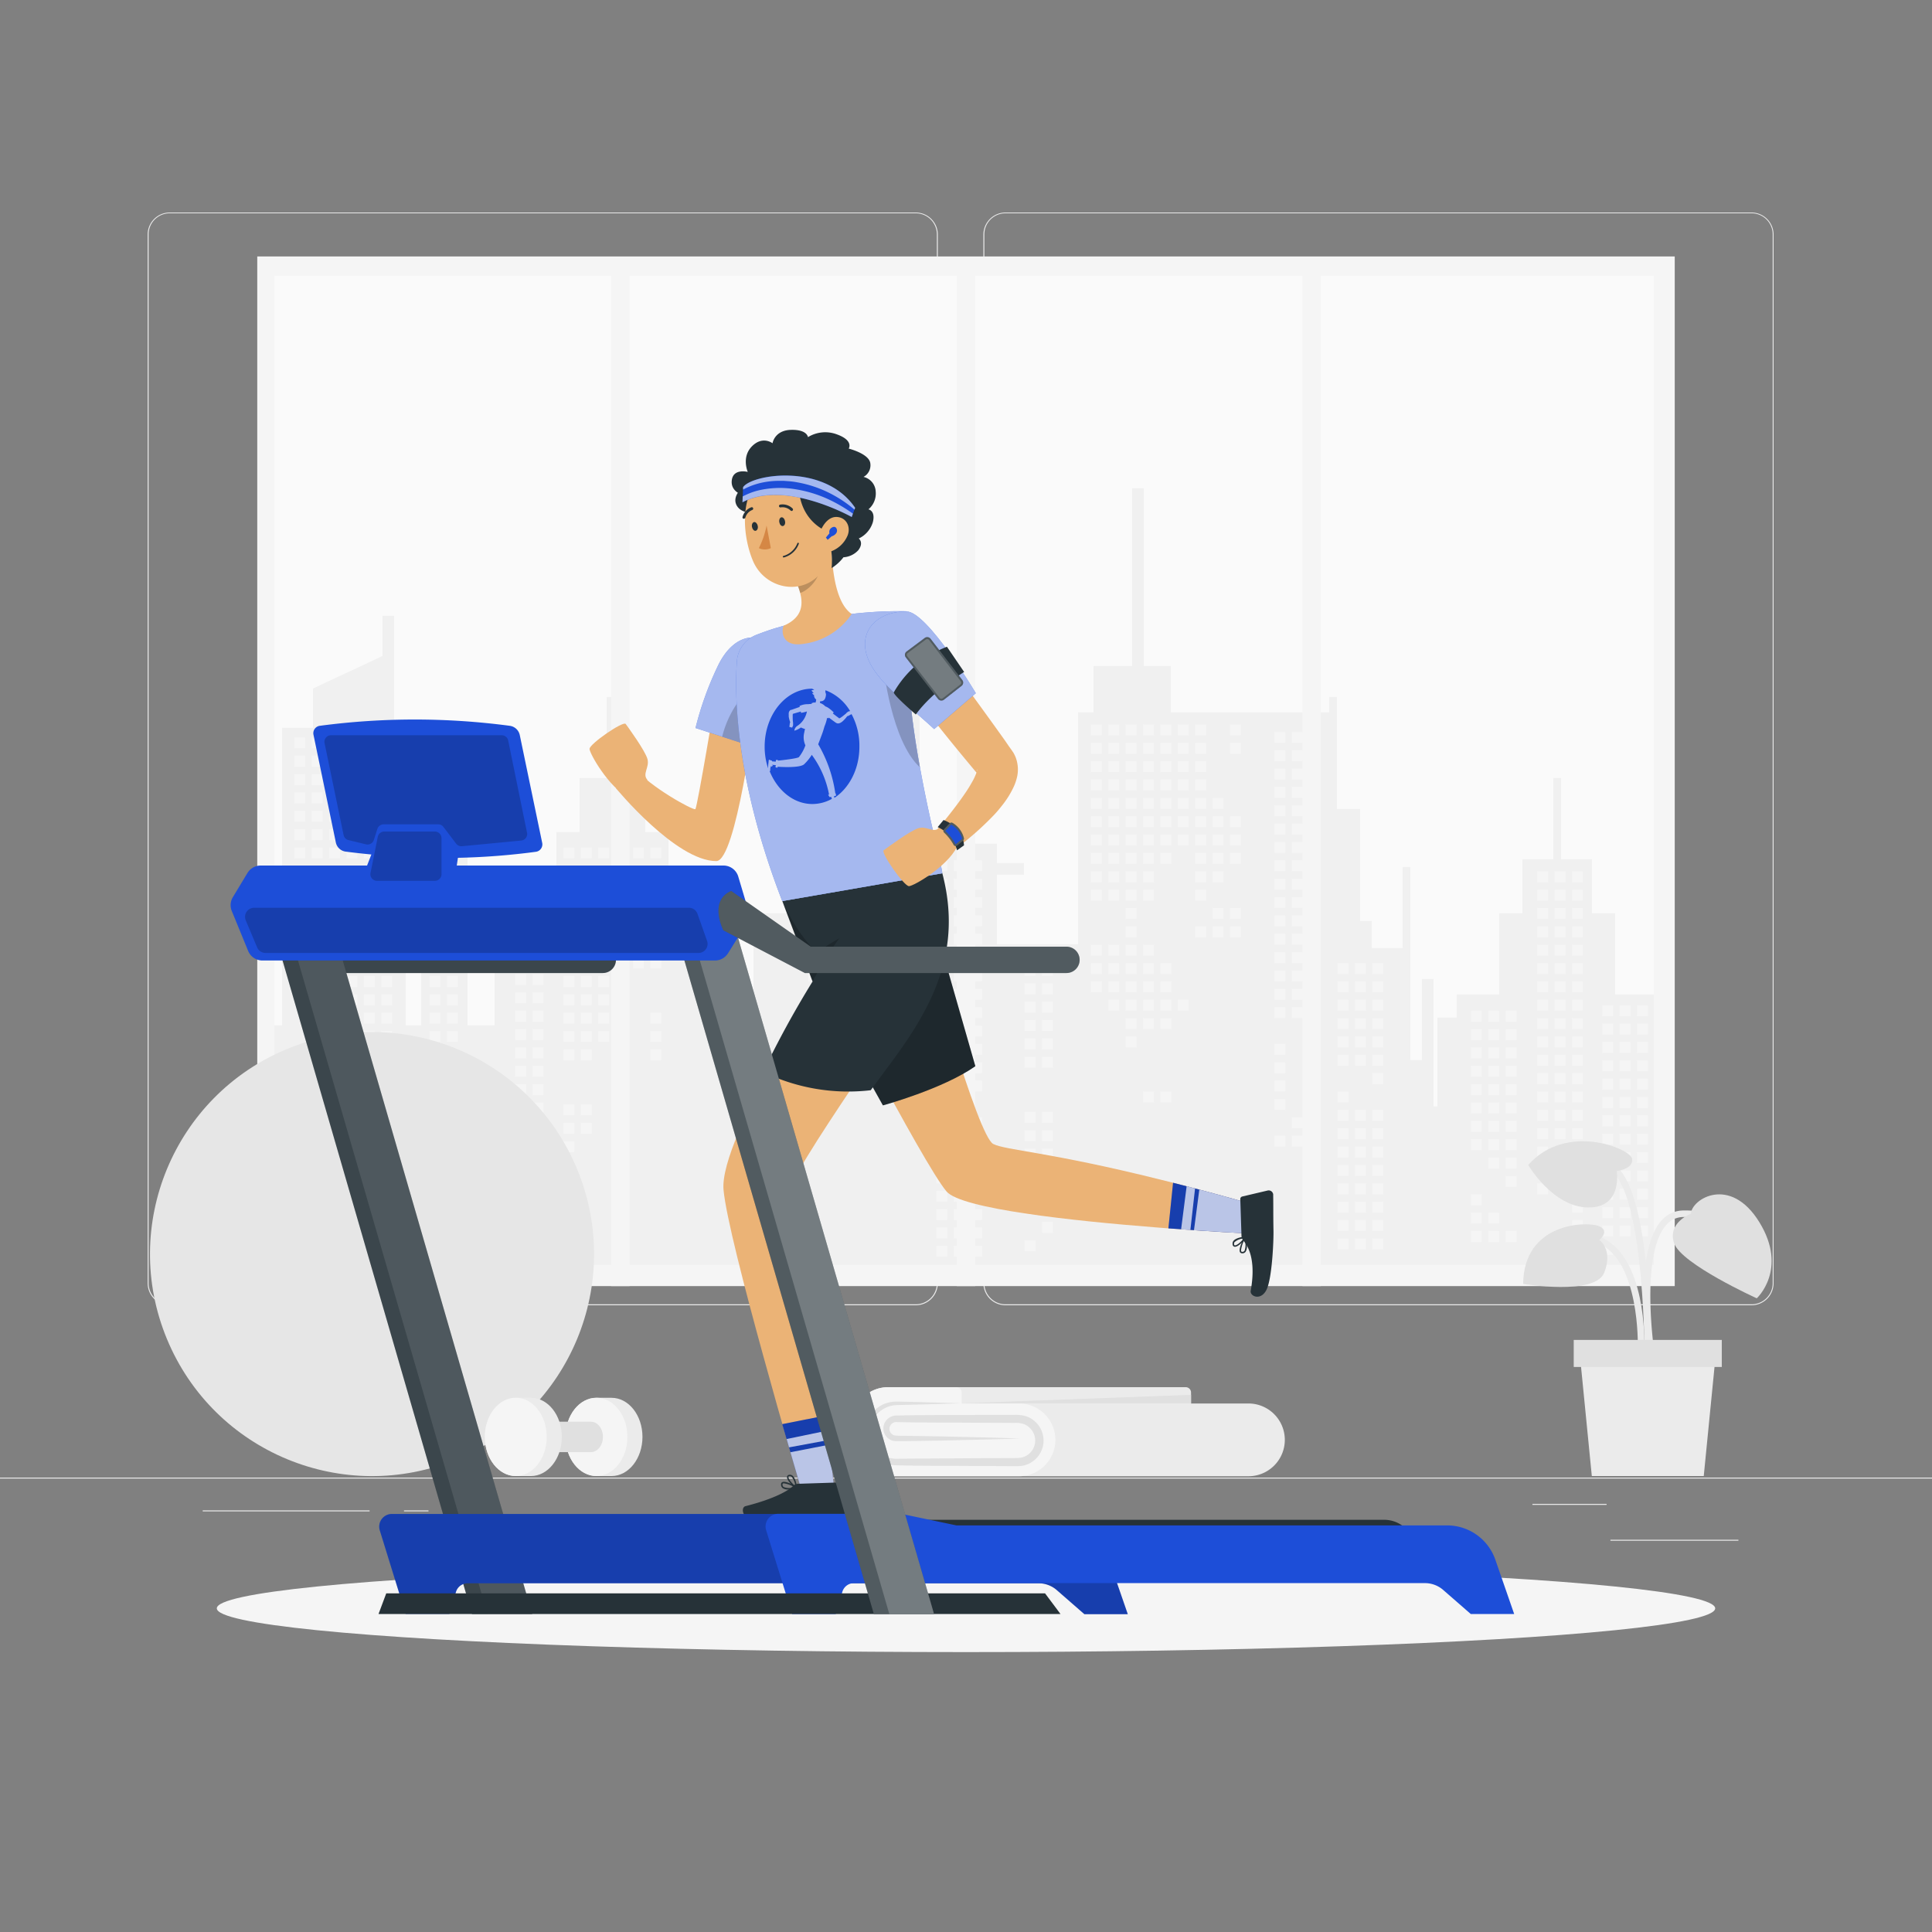 <svg xmlns="http://www.w3.org/2000/svg" viewBox="0 0 500 500"><rect x="0" y="0" width="500" height="500" fill="#808080" stroke="none"/><g id="freepik--background-complete--inject-64"><rect y="382.4" width="500" height="0.25" style="fill:#ebebeb"></rect><rect x="416.78" y="398.49" width="33.12" height="0.25" style="fill:#ebebeb"></rect><rect x="322.53" y="401.21" width="8.69" height="0.25" style="fill:#ebebeb"></rect><rect x="396.59" y="389.21" width="19.19" height="0.25" style="fill:#ebebeb"></rect><rect x="52.46" y="390.89" width="43.19" height="0.25" style="fill:#ebebeb"></rect><rect x="104.56" y="390.89" width="6.33" height="0.25" style="fill:#ebebeb"></rect><rect x="131.47" y="395.11" width="93.68" height="0.25" style="fill:#ebebeb"></rect><path d="M237,337.8H43.91a5.71,5.71,0,0,1-5.7-5.71V60.66A5.71,5.71,0,0,1,43.91,55H237a5.71,5.71,0,0,1,5.71,5.71V332.09A5.71,5.71,0,0,1,237,337.8ZM43.91,55.2a5.46,5.46,0,0,0-5.45,5.46V332.09a5.46,5.46,0,0,0,5.45,5.46H237a5.47,5.47,0,0,0,5.46-5.46V60.66A5.47,5.47,0,0,0,237,55.2Z" style="fill:#ebebeb"></path><path d="M453.31,337.8H260.21a5.72,5.72,0,0,1-5.71-5.71V60.66A5.72,5.72,0,0,1,260.21,55h193.1A5.71,5.71,0,0,1,459,60.66V332.09A5.71,5.71,0,0,1,453.31,337.8ZM260.21,55.2a5.47,5.47,0,0,0-5.46,5.46V332.09a5.47,5.47,0,0,0,5.46,5.46h193.1a5.47,5.47,0,0,0,5.46-5.46V60.66a5.47,5.47,0,0,0-5.46-5.46Z" style="fill:#ebebeb"></path><rect x="66.58" y="66.37" width="366.84" height="266.47" style="fill:#f5f5f5"></rect><rect x="71" y="71.36" width="357" height="256" style="fill:#fafafa"></rect><polygon points="71 265.36 71 327.36 428 327.36 428 257.36 418 257.36 418 236.36 412 236.36 412 222.36 404 222.36 404 201.36 402 201.36 402 222.36 394 222.36 394 236.36 388 236.36 388 257.36 377 257.36 377 263.36 372 263.36 372 286.36 371 286.36 371 253.36 368 253.36 368 274.36 365 274.36 365 224.36 363 224.36 363 245.36 355 245.36 355 238.36 352 238.36 352 209.36 350.22 209.36 350.22 209.36 346 209.36 346 180.36 344 180.36 344 184.36 303 184.36 303 172.36 296 172.36 296 126.36 293 126.36 293 172.36 283 172.36 283 184.36 279 184.36 279 244.36 258 244.36 258 226.36 265 226.36 265 223.36 258 223.36 258 218.36 238 218.36 238 172.36 233 172.36 233 165.36 209 165.36 209 172.36 206 172.36 206 236.36 195 236.36 195 265.36 189 265.36 189 242.36 184 242.36 184 236.36 173 236.36 173 215.36 167 215.36 167 201.36 160 201.36 160 180.36 157 180.36 157 201.36 150 201.36 150 215.36 144 215.36 144 236.36 133 236.36 133 242.36 128 242.36 128 265.36 121 265.36 121 204.36 118 204.36 118 225.36 109 225.36 109 265.36 105 265.36 105 188.36 102 188.36 102 159.36 99 159.36 99 169.77 81 178.19 81 188.36 73 188.36 73 265.36 71 265.36" style="fill:#f0f0f0"></polygon><rect x="318.31" y="187.49" width="2.83" height="2.83" style="fill:#f5f5f5"></rect><rect x="318.31" y="192.24" width="2.83" height="2.83" style="fill:#f5f5f5"></rect><rect x="318.31" y="211.24" width="2.83" height="2.83" style="fill:#f5f5f5"></rect><rect x="318.31" y="215.99" width="2.83" height="2.83" style="fill:#f5f5f5"></rect><rect x="318.31" y="220.74" width="2.83" height="2.83" style="fill:#f5f5f5"></rect><rect x="318.31" y="234.99" width="2.83" height="2.83" style="fill:#f5f5f5"></rect><rect x="318.31" y="239.74" width="2.83" height="2.83" style="fill:#f5f5f5"></rect><rect x="313.81" y="206.49" width="2.83" height="2.83" style="fill:#f5f5f5"></rect><rect x="313.81" y="211.24" width="2.83" height="2.83" style="fill:#f5f5f5"></rect><rect x="313.81" y="215.99" width="2.83" height="2.83" style="fill:#f5f5f5"></rect><rect x="313.81" y="220.74" width="2.83" height="2.83" style="fill:#f5f5f5"></rect><rect x="313.81" y="225.49" width="2.83" height="2.83" style="fill:#f5f5f5"></rect><rect x="313.81" y="234.99" width="2.83" height="2.83" style="fill:#f5f5f5"></rect><rect x="313.81" y="239.74" width="2.83" height="2.83" style="fill:#f5f5f5"></rect><rect x="309.31" y="187.49" width="2.83" height="2.83" style="fill:#f5f5f5"></rect><rect x="309.31" y="192.24" width="2.83" height="2.83" style="fill:#f5f5f5"></rect><rect x="309.31" y="196.99" width="2.83" height="2.83" style="fill:#f5f5f5"></rect><rect x="309.31" y="201.74" width="2.83" height="2.83" style="fill:#f5f5f5"></rect><rect x="309.31" y="206.49" width="2.83" height="2.83" style="fill:#f5f5f5"></rect><rect x="309.31" y="211.24" width="2.83" height="2.83" style="fill:#f5f5f5"></rect><rect x="309.31" y="215.99" width="2.83" height="2.83" style="fill:#f5f5f5"></rect><rect x="309.31" y="220.74" width="2.83" height="2.83" style="fill:#f5f5f5"></rect><rect x="309.31" y="225.49" width="2.83" height="2.83" style="fill:#f5f5f5"></rect><rect x="309.31" y="230.24" width="2.83" height="2.83" style="fill:#f5f5f5"></rect><rect x="309.31" y="239.74" width="2.83" height="2.83" style="fill:#f5f5f5"></rect><rect x="304.81" y="187.49" width="2.83" height="2.83" style="fill:#f5f5f5"></rect><rect x="304.81" y="192.24" width="2.83" height="2.83" style="fill:#f5f5f5"></rect><rect x="304.81" y="196.99" width="2.83" height="2.83" style="fill:#f5f5f5"></rect><rect x="304.81" y="201.74" width="2.83" height="2.83" style="fill:#f5f5f5"></rect><rect x="304.81" y="206.49" width="2.83" height="2.83" style="fill:#f5f5f5"></rect><rect x="304.81" y="211.24" width="2.83" height="2.83" style="fill:#f5f5f5"></rect><rect x="304.81" y="215.99" width="2.83" height="2.83" style="fill:#f5f5f5"></rect><rect x="304.81" y="258.74" width="2.83" height="2.83" style="fill:#f5f5f5"></rect><rect x="300.31" y="187.49" width="2.83" height="2.83" style="fill:#f5f5f5"></rect><rect x="300.31" y="192.24" width="2.83" height="2.83" style="fill:#f5f5f5"></rect><rect x="300.31" y="196.99" width="2.83" height="2.83" style="fill:#f5f5f5"></rect><rect x="300.31" y="201.74" width="2.83" height="2.83" style="fill:#f5f5f5"></rect><rect x="300.31" y="206.49" width="2.83" height="2.83" style="fill:#f5f5f5"></rect><rect x="300.31" y="211.24" width="2.83" height="2.83" style="fill:#f5f5f5"></rect><rect x="300.31" y="215.99" width="2.83" height="2.83" style="fill:#f5f5f5"></rect><rect x="300.31" y="220.74" width="2.83" height="2.83" style="fill:#f5f5f5"></rect><rect x="300.31" y="249.24" width="2.83" height="2.83" style="fill:#f5f5f5"></rect><rect x="300.31" y="253.99" width="2.83" height="2.83" style="fill:#f5f5f5"></rect><rect x="300.31" y="258.74" width="2.83" height="2.83" style="fill:#f5f5f5"></rect><rect x="300.31" y="263.49" width="2.83" height="2.83" style="fill:#f5f5f5"></rect><rect x="300.31" y="282.49" width="2.83" height="2.83" style="fill:#f5f5f5"></rect><rect x="295.81" y="187.49" width="2.83" height="2.83" style="fill:#f5f5f5"></rect><rect x="295.81" y="192.24" width="2.83" height="2.83" style="fill:#f5f5f5"></rect><rect x="295.81" y="196.99" width="2.83" height="2.83" style="fill:#f5f5f5"></rect><rect x="295.81" y="201.74" width="2.83" height="2.83" style="fill:#f5f5f5"></rect><rect x="295.81" y="206.49" width="2.83" height="2.83" style="fill:#f5f5f5"></rect><rect x="295.81" y="211.24" width="2.83" height="2.83" style="fill:#f5f5f5"></rect><rect x="295.81" y="215.99" width="2.83" height="2.83" style="fill:#f5f5f5"></rect><rect x="295.81" y="220.74" width="2.83" height="2.83" style="fill:#f5f5f5"></rect><rect x="295.81" y="225.49" width="2.83" height="2.83" style="fill:#f5f5f5"></rect><rect x="295.81" y="230.24" width="2.83" height="2.83" style="fill:#f5f5f5"></rect><rect x="295.81" y="244.49" width="2.83" height="2.83" style="fill:#f5f5f5"></rect><rect x="295.81" y="249.24" width="2.83" height="2.83" style="fill:#f5f5f5"></rect><rect x="295.81" y="253.99" width="2.83" height="2.83" style="fill:#f5f5f5"></rect><rect x="295.81" y="258.74" width="2.83" height="2.83" style="fill:#f5f5f5"></rect><rect x="295.81" y="263.49" width="2.83" height="2.83" style="fill:#f5f5f5"></rect><rect x="295.81" y="282.49" width="2.83" height="2.83" style="fill:#f5f5f5"></rect><rect x="291.31" y="187.49" width="2.83" height="2.83" style="fill:#f5f5f5"></rect><rect x="291.31" y="192.24" width="2.83" height="2.83" style="fill:#f5f5f5"></rect><rect x="291.31" y="196.99" width="2.83" height="2.83" style="fill:#f5f5f5"></rect><rect x="291.31" y="201.74" width="2.83" height="2.83" style="fill:#f5f5f5"></rect><rect x="291.31" y="206.49" width="2.83" height="2.83" style="fill:#f5f5f5"></rect><rect x="291.31" y="211.24" width="2.83" height="2.83" style="fill:#f5f5f5"></rect><rect x="291.31" y="215.99" width="2.83" height="2.83" style="fill:#f5f5f5"></rect><rect x="291.31" y="220.74" width="2.83" height="2.83" style="fill:#f5f5f5"></rect><rect x="291.31" y="225.49" width="2.83" height="2.83" style="fill:#f5f5f5"></rect><rect x="291.31" y="230.24" width="2.83" height="2.83" style="fill:#f5f5f5"></rect><rect x="291.31" y="234.99" width="2.83" height="2.83" style="fill:#f5f5f5"></rect><rect x="291.31" y="239.74" width="2.83" height="2.83" style="fill:#f5f5f5"></rect><rect x="291.31" y="244.49" width="2.83" height="2.83" style="fill:#f5f5f5"></rect><rect x="291.31" y="249.24" width="2.83" height="2.83" style="fill:#f5f5f5"></rect><rect x="291.31" y="253.99" width="2.83" height="2.83" style="fill:#f5f5f5"></rect><rect x="291.31" y="258.74" width="2.83" height="2.83" style="fill:#f5f5f5"></rect><rect x="291.31" y="263.49" width="2.83" height="2.83" style="fill:#f5f5f5"></rect><rect x="291.31" y="268.24" width="2.83" height="2.83" style="fill:#f5f5f5"></rect><rect x="286.81" y="187.49" width="2.83" height="2.83" style="fill:#f5f5f5"></rect><rect x="286.81" y="192.24" width="2.83" height="2.83" style="fill:#f5f5f5"></rect><rect x="286.81" y="196.99" width="2.83" height="2.83" style="fill:#f5f5f5"></rect><rect x="286.81" y="201.74" width="2.83" height="2.83" style="fill:#f5f5f5"></rect><rect x="286.81" y="206.49" width="2.83" height="2.83" style="fill:#f5f5f5"></rect><rect x="286.81" y="211.24" width="2.83" height="2.83" style="fill:#f5f5f5"></rect><rect x="286.81" y="215.99" width="2.83" height="2.83" style="fill:#f5f5f5"></rect><rect x="286.81" y="220.74" width="2.83" height="2.83" style="fill:#f5f5f5"></rect><rect x="286.81" y="225.49" width="2.83" height="2.83" style="fill:#f5f5f5"></rect><rect x="286.81" y="230.24" width="2.83" height="2.83" style="fill:#f5f5f5"></rect><rect x="286.81" y="244.49" width="2.83" height="2.83" style="fill:#f5f5f5"></rect><rect x="286.81" y="249.24" width="2.83" height="2.83" style="fill:#f5f5f5"></rect><rect x="286.81" y="253.99" width="2.83" height="2.83" style="fill:#f5f5f5"></rect><rect x="286.81" y="258.74" width="2.83" height="2.83" style="fill:#f5f5f5"></rect><rect x="282.31" y="187.49" width="2.83" height="2.83" style="fill:#f5f5f5"></rect><rect x="282.31" y="192.24" width="2.83" height="2.83" style="fill:#f5f5f5"></rect><rect x="282.31" y="196.99" width="2.83" height="2.83" style="fill:#f5f5f5"></rect><rect x="282.31" y="201.74" width="2.83" height="2.83" style="fill:#f5f5f5"></rect><rect x="282.31" y="206.49" width="2.83" height="2.83" style="fill:#f5f5f5"></rect><rect x="282.31" y="211.24" width="2.83" height="2.83" style="fill:#f5f5f5"></rect><rect x="282.31" y="215.99" width="2.83" height="2.83" style="fill:#f5f5f5"></rect><rect x="282.31" y="220.74" width="2.83" height="2.83" style="fill:#f5f5f5"></rect><rect x="282.31" y="225.49" width="2.83" height="2.83" style="fill:#f5f5f5"></rect><rect x="282.31" y="230.24" width="2.83" height="2.83" style="fill:#f5f5f5"></rect><rect x="282.31" y="244.49" width="2.83" height="2.83" style="fill:#f5f5f5"></rect><rect x="282.31" y="249.24" width="2.83" height="2.83" style="fill:#f5f5f5"></rect><rect x="282.31" y="253.99" width="2.83" height="2.83" style="fill:#f5f5f5"></rect><rect x="231.65" y="175.16" width="2.83" height="2.83" style="fill:#f5f5f5"></rect><rect x="231.65" y="179.91" width="2.83" height="2.83" style="fill:#f5f5f5"></rect><rect x="231.65" y="184.66" width="2.83" height="2.83" style="fill:#f5f5f5"></rect><rect x="231.65" y="189.41" width="2.83" height="2.83" style="fill:#f5f5f5"></rect><rect x="231.65" y="194.16" width="2.83" height="2.83" style="fill:#f5f5f5"></rect><rect x="231.65" y="198.91" width="2.83" height="2.83" style="fill:#f5f5f5"></rect><rect x="231.65" y="203.66" width="2.83" height="2.83" style="fill:#f5f5f5"></rect><rect x="231.65" y="208.41" width="2.83" height="2.83" style="fill:#f5f5f5"></rect><rect x="231.65" y="222.66" width="2.83" height="2.83" style="fill:#f5f5f5"></rect><rect x="231.65" y="227.41" width="2.83" height="2.83" style="fill:#f5f5f5"></rect><rect x="227.15" y="175.16" width="2.83" height="2.83" style="fill:#f5f5f5"></rect><rect x="227.15" y="179.91" width="2.83" height="2.83" style="fill:#f5f5f5"></rect><rect x="227.15" y="184.66" width="2.83" height="2.83" style="fill:#f5f5f5"></rect><rect x="227.15" y="189.41" width="2.83" height="2.83" style="fill:#f5f5f5"></rect><rect x="227.15" y="194.16" width="2.83" height="2.83" style="fill:#f5f5f5"></rect><rect x="227.15" y="198.91" width="2.83" height="2.83" style="fill:#f5f5f5"></rect><rect x="227.15" y="203.66" width="2.83" height="2.83" style="fill:#f5f5f5"></rect><rect x="227.15" y="208.41" width="2.83" height="2.83" style="fill:#f5f5f5"></rect><rect x="227.15" y="227.41" width="2.83" height="2.83" style="fill:#f5f5f5"></rect><rect x="222.65" y="175.16" width="2.83" height="2.83" style="fill:#f5f5f5"></rect><rect x="222.65" y="179.91" width="2.83" height="2.83" style="fill:#f5f5f5"></rect><rect x="222.65" y="184.66" width="2.83" height="2.83" style="fill:#f5f5f5"></rect><rect x="222.65" y="189.41" width="2.83" height="2.83" style="fill:#f5f5f5"></rect><rect x="222.65" y="194.16" width="2.83" height="2.83" style="fill:#f5f5f5"></rect><rect x="222.65" y="198.91" width="2.83" height="2.83" style="fill:#f5f5f5"></rect><rect x="222.65" y="203.66" width="2.83" height="2.83" style="fill:#f5f5f5"></rect><rect x="222.65" y="208.41" width="2.83" height="2.83" style="fill:#f5f5f5"></rect><rect x="218.15" y="175.16" width="2.83" height="2.83" style="fill:#f5f5f5"></rect><rect x="218.15" y="179.91" width="2.83" height="2.83" style="fill:#f5f5f5"></rect><rect x="218.15" y="184.66" width="2.83" height="2.83" style="fill:#f5f5f5"></rect><rect x="218.15" y="189.41" width="2.83" height="2.83" style="fill:#f5f5f5"></rect><rect x="218.15" y="194.16" width="2.83" height="2.83" style="fill:#f5f5f5"></rect><rect x="218.15" y="198.91" width="2.83" height="2.83" style="fill:#f5f5f5"></rect><rect x="218.15" y="208.41" width="2.83" height="2.83" style="fill:#f5f5f5"></rect><rect x="218.15" y="213.16" width="2.83" height="2.83" style="fill:#f5f5f5"></rect><rect x="218.15" y="227.41" width="2.83" height="2.83" style="fill:#f5f5f5"></rect><rect x="218.15" y="232.16" width="2.83" height="2.83" style="fill:#f5f5f5"></rect><rect x="218.15" y="236.91" width="2.83" height="2.83" style="fill:#f5f5f5"></rect><rect x="218.15" y="241.66" width="2.83" height="2.83" style="fill:#f5f5f5"></rect><rect x="218.15" y="246.41" width="2.83" height="2.83" style="fill:#f5f5f5"></rect><rect x="218.15" y="251.16" width="2.83" height="2.83" style="fill:#f5f5f5"></rect><rect x="218.15" y="255.91" width="2.83" height="2.83" style="fill:#f5f5f5"></rect><rect x="213.65" y="175.16" width="2.83" height="2.83" style="fill:#f5f5f5"></rect><rect x="213.65" y="179.91" width="2.83" height="2.83" style="fill:#f5f5f5"></rect><rect x="213.65" y="184.66" width="2.83" height="2.83" style="fill:#f5f5f5"></rect><rect x="213.65" y="189.41" width="2.83" height="2.83" style="fill:#f5f5f5"></rect><rect x="213.65" y="194.16" width="2.83" height="2.83" style="fill:#f5f5f5"></rect><rect x="213.65" y="198.91" width="2.83" height="2.83" style="fill:#f5f5f5"></rect><rect x="213.65" y="213.16" width="2.83" height="2.83" style="fill:#f5f5f5"></rect><rect x="213.65" y="217.91" width="2.83" height="2.83" style="fill:#f5f5f5"></rect><rect x="213.65" y="222.66" width="2.83" height="2.83" style="fill:#f5f5f5"></rect><rect x="213.65" y="227.41" width="2.83" height="2.83" style="fill:#f5f5f5"></rect><rect x="213.65" y="232.16" width="2.83" height="2.83" style="fill:#f5f5f5"></rect><rect x="213.65" y="236.91" width="2.83" height="2.83" style="fill:#f5f5f5"></rect><rect x="213.65" y="241.66" width="2.83" height="2.83" style="fill:#f5f5f5"></rect><rect x="213.65" y="246.41" width="2.83" height="2.83" style="fill:#f5f5f5"></rect><rect x="213.65" y="251.16" width="2.83" height="2.83" style="fill:#f5f5f5"></rect><rect x="213.65" y="255.91" width="2.83" height="2.83" style="fill:#f5f5f5"></rect><rect x="213.65" y="260.66" width="2.83" height="2.83" style="fill:#f5f5f5"></rect><rect x="213.65" y="270.16" width="2.83" height="2.83" style="fill:#f5f5f5"></rect><rect x="209.15" y="175.16" width="2.83" height="2.83" style="fill:#f5f5f5"></rect><rect x="209.15" y="179.91" width="2.83" height="2.83" style="fill:#f5f5f5"></rect><rect x="209.15" y="184.66" width="2.83" height="2.83" style="fill:#f5f5f5"></rect><rect x="209.15" y="189.41" width="2.83" height="2.83" style="fill:#f5f5f5"></rect><rect x="209.15" y="194.16" width="2.83" height="2.83" style="fill:#f5f5f5"></rect><rect x="209.15" y="198.91" width="2.83" height="2.83" style="fill:#f5f5f5"></rect><rect x="209.15" y="213.16" width="2.83" height="2.83" style="fill:#f5f5f5"></rect><rect x="209.15" y="217.91" width="2.83" height="2.83" style="fill:#f5f5f5"></rect><rect x="209.15" y="222.66" width="2.83" height="2.83" style="fill:#f5f5f5"></rect><rect x="209.15" y="227.41" width="2.83" height="2.83" style="fill:#f5f5f5"></rect><rect x="209.15" y="241.66" width="2.83" height="2.83" style="fill:#f5f5f5"></rect><rect x="209.15" y="246.41" width="2.83" height="2.83" style="fill:#f5f5f5"></rect><rect x="209.15" y="251.16" width="2.83" height="2.83" style="fill:#f5f5f5"></rect><rect x="209.15" y="255.91" width="2.83" height="2.83" style="fill:#f5f5f5"></rect><rect x="209.15" y="260.66" width="2.83" height="2.83" style="fill:#f5f5f5"></rect><rect x="209.15" y="270.16" width="2.83" height="2.83" style="fill:#f5f5f5"></rect><rect x="209.15" y="274.91" width="2.83" height="2.83" style="fill:#f5f5f5"></rect><rect x="168.31" y="219.33" width="2.83" height="2.83" style="fill:#f5f5f5"></rect><rect x="168.31" y="224.08" width="2.83" height="2.83" style="fill:#f5f5f5"></rect><rect x="168.31" y="228.83" width="2.83" height="2.83" style="fill:#f5f5f5"></rect><rect x="168.31" y="233.58" width="2.83" height="2.83" style="fill:#f5f5f5"></rect><rect x="168.31" y="238.33" width="2.83" height="2.83" style="fill:#f5f5f5"></rect><rect x="168.31" y="243.08" width="2.83" height="2.83" style="fill:#f5f5f5"></rect><rect x="168.31" y="247.83" width="2.83" height="2.83" style="fill:#f5f5f5"></rect><rect x="168.31" y="262.08" width="2.83" height="2.83" style="fill:#f5f5f5"></rect><rect x="168.31" y="266.83" width="2.83" height="2.83" style="fill:#f5f5f5"></rect><rect x="168.31" y="271.58" width="2.83" height="2.83" style="fill:#f5f5f5"></rect><rect x="163.81" y="219.33" width="2.83" height="2.83" style="fill:#f5f5f5"></rect><rect x="163.81" y="224.08" width="2.83" height="2.83" style="fill:#f5f5f5"></rect><rect x="163.81" y="228.83" width="2.83" height="2.83" style="fill:#f5f5f5"></rect><rect x="163.81" y="233.58" width="2.83" height="2.83" style="fill:#f5f5f5"></rect><rect x="163.81" y="238.33" width="2.83" height="2.83" style="fill:#f5f5f5"></rect><rect x="163.81" y="243.08" width="2.83" height="2.83" style="fill:#f5f5f5"></rect><rect x="163.81" y="247.83" width="2.83" height="2.83" style="fill:#f5f5f5"></rect><rect x="159.31" y="219.33" width="2.83" height="2.83" style="fill:#f5f5f5"></rect><rect x="159.31" y="224.08" width="2.83" height="2.83" style="fill:#f5f5f5"></rect><rect x="159.31" y="228.83" width="2.83" height="2.83" style="fill:#f5f5f5"></rect><rect x="159.31" y="233.58" width="2.83" height="2.83" style="fill:#f5f5f5"></rect><rect x="159.31" y="238.33" width="2.83" height="2.83" style="fill:#f5f5f5"></rect><rect x="159.31" y="243.08" width="2.83" height="2.83" style="fill:#f5f5f5"></rect><rect x="159.31" y="247.83" width="2.83" height="2.83" style="fill:#f5f5f5"></rect><rect x="154.81" y="219.33" width="2.83" height="2.83" style="fill:#f5f5f5"></rect><rect x="154.81" y="224.08" width="2.83" height="2.83" style="fill:#f5f5f5"></rect><rect x="154.81" y="228.83" width="2.83" height="2.83" style="fill:#f5f5f5"></rect><rect x="154.81" y="233.58" width="2.83" height="2.83" style="fill:#f5f5f5"></rect><rect x="154.81" y="238.33" width="2.83" height="2.83" style="fill:#f5f5f5"></rect><rect x="154.81" y="243.08" width="2.83" height="2.83" style="fill:#f5f5f5"></rect><rect x="154.81" y="247.83" width="2.83" height="2.83" style="fill:#f5f5f5"></rect><rect x="154.81" y="252.58" width="2.83" height="2.83" style="fill:#f5f5f5"></rect><rect x="154.81" y="257.33" width="2.83" height="2.83" style="fill:#f5f5f5"></rect><rect x="154.81" y="262.08" width="2.83" height="2.83" style="fill:#f5f5f5"></rect><rect x="154.81" y="266.83" width="2.83" height="2.83" style="fill:#f5f5f5"></rect><rect x="150.31" y="219.33" width="2.83" height="2.83" style="fill:#f5f5f5"></rect><rect x="150.31" y="224.08" width="2.83" height="2.83" style="fill:#f5f5f5"></rect><rect x="150.31" y="228.83" width="2.83" height="2.83" style="fill:#f5f5f5"></rect><rect x="150.31" y="233.58" width="2.83" height="2.83" style="fill:#f5f5f5"></rect><rect x="150.31" y="238.33" width="2.83" height="2.83" style="fill:#f5f5f5"></rect><rect x="150.31" y="243.08" width="2.83" height="2.83" style="fill:#f5f5f5"></rect><rect x="150.31" y="247.83" width="2.83" height="2.83" style="fill:#f5f5f5"></rect><rect x="150.31" y="252.58" width="2.83" height="2.83" style="fill:#f5f5f5"></rect><rect x="150.31" y="257.33" width="2.83" height="2.83" style="fill:#f5f5f5"></rect><rect x="150.31" y="262.08" width="2.83" height="2.83" style="fill:#f5f5f5"></rect><rect x="150.31" y="266.83" width="2.83" height="2.83" style="fill:#f5f5f5"></rect><rect x="150.31" y="271.58" width="2.83" height="2.83" style="fill:#f5f5f5"></rect><rect x="150.31" y="285.83" width="2.83" height="2.83" style="fill:#f5f5f5"></rect><rect x="150.31" y="290.58" width="2.83" height="2.83" style="fill:#f5f5f5"></rect><rect x="145.81" y="219.33" width="2.83" height="2.83" style="fill:#f5f5f5"></rect><rect x="145.81" y="224.08" width="2.83" height="2.83" style="fill:#f5f5f5"></rect><rect x="145.81" y="228.83" width="2.83" height="2.83" style="fill:#f5f5f5"></rect><rect x="145.81" y="243.08" width="2.83" height="2.83" style="fill:#f5f5f5"></rect><rect x="145.81" y="247.83" width="2.83" height="2.83" style="fill:#f5f5f5"></rect><rect x="145.81" y="252.58" width="2.83" height="2.83" style="fill:#f5f5f5"></rect><rect x="145.81" y="257.33" width="2.83" height="2.83" style="fill:#f5f5f5"></rect><rect x="145.81" y="262.08" width="2.83" height="2.83" style="fill:#f5f5f5"></rect><rect x="145.81" y="266.83" width="2.83" height="2.83" style="fill:#f5f5f5"></rect><rect x="145.81" y="271.58" width="2.83" height="2.83" style="fill:#f5f5f5"></rect><rect x="145.81" y="285.83" width="2.83" height="2.83" style="fill:#f5f5f5"></rect><rect x="145.81" y="290.58" width="2.83" height="2.83" style="fill:#f5f5f5"></rect><rect x="145.81" y="295.33" width="2.83" height="2.83" style="fill:#f5f5f5"></rect><rect x="98.65" y="190.83" width="2.83" height="2.83" style="fill:#f5f5f5"></rect><rect x="98.65" y="195.58" width="2.83" height="2.83" style="fill:#f5f5f5"></rect><rect x="98.65" y="200.33" width="2.83" height="2.83" style="fill:#f5f5f5"></rect><rect x="98.65" y="205.08" width="2.83" height="2.83" style="fill:#f5f5f5"></rect><rect x="98.65" y="209.83" width="2.83" height="2.83" style="fill:#f5f5f5"></rect><rect x="98.65" y="214.58" width="2.83" height="2.83" style="fill:#f5f5f5"></rect><rect x="98.65" y="219.33" width="2.83" height="2.83" style="fill:#f5f5f5"></rect><rect x="98.65" y="224.08" width="2.83" height="2.83" style="fill:#f5f5f5"></rect><rect x="98.65" y="228.83" width="2.83" height="2.83" style="fill:#f5f5f5"></rect><rect x="98.65" y="233.58" width="2.83" height="2.83" style="fill:#f5f5f5"></rect><rect x="98.65" y="238.33" width="2.83" height="2.83" style="fill:#f5f5f5"></rect><rect x="98.65" y="243.08" width="2.83" height="2.83" style="fill:#f5f5f5"></rect><rect x="98.65" y="247.83" width="2.83" height="2.83" style="fill:#f5f5f5"></rect><rect x="98.65" y="252.58" width="2.83" height="2.83" style="fill:#f5f5f5"></rect><rect x="98.65" y="257.33" width="2.83" height="2.83" style="fill:#f5f5f5"></rect><rect x="98.65" y="262.08" width="2.83" height="2.83" style="fill:#f5f5f5"></rect><rect x="98.65" y="266.83" width="2.83" height="2.83" style="fill:#f5f5f5"></rect><rect x="98.65" y="271.58" width="2.83" height="2.83" style="fill:#f5f5f5"></rect><rect x="98.65" y="276.33" width="2.83" height="2.83" style="fill:#f5f5f5"></rect><rect x="98.65" y="281.08" width="2.83" height="2.83" style="fill:#f5f5f5"></rect><rect x="98.65" y="285.83" width="2.83" height="2.83" style="fill:#f5f5f5"></rect><rect x="98.65" y="290.58" width="2.83" height="2.83" style="fill:#f5f5f5"></rect><rect x="98.65" y="295.33" width="2.83" height="2.83" style="fill:#f5f5f5"></rect><rect x="94.15" y="190.83" width="2.83" height="2.83" style="fill:#f5f5f5"></rect><rect x="94.15" y="195.58" width="2.83" height="2.83" style="fill:#f5f5f5"></rect><rect x="94.15" y="200.33" width="2.83" height="2.83" style="fill:#f5f5f5"></rect><rect x="94.15" y="205.08" width="2.83" height="2.83" style="fill:#f5f5f5"></rect><rect x="94.15" y="209.83" width="2.83" height="2.83" style="fill:#f5f5f5"></rect><rect x="94.15" y="214.58" width="2.83" height="2.83" style="fill:#f5f5f5"></rect><rect x="94.15" y="219.33" width="2.83" height="2.83" style="fill:#f5f5f5"></rect><rect x="94.15" y="224.08" width="2.83" height="2.83" style="fill:#f5f5f5"></rect><rect x="94.15" y="228.83" width="2.83" height="2.83" style="fill:#f5f5f5"></rect><rect x="94.15" y="233.58" width="2.83" height="2.83" style="fill:#f5f5f5"></rect><rect x="94.15" y="238.33" width="2.83" height="2.83" style="fill:#f5f5f5"></rect><rect x="94.15" y="243.08" width="2.83" height="2.83" style="fill:#f5f5f5"></rect><rect x="94.15" y="247.83" width="2.83" height="2.83" style="fill:#f5f5f5"></rect><rect x="94.15" y="252.58" width="2.83" height="2.83" style="fill:#f5f5f5"></rect><rect x="94.15" y="257.33" width="2.83" height="2.83" style="fill:#f5f5f5"></rect><rect x="94.15" y="262.08" width="2.83" height="2.83" style="fill:#f5f5f5"></rect><rect x="94.15" y="266.83" width="2.83" height="2.83" style="fill:#f5f5f5"></rect><rect x="94.15" y="271.58" width="2.83" height="2.83" style="fill:#f5f5f5"></rect><rect x="94.15" y="276.33" width="2.83" height="2.83" style="fill:#f5f5f5"></rect><rect x="89.65" y="190.83" width="2.83" height="2.83" style="fill:#f5f5f5"></rect><rect x="89.65" y="195.58" width="2.83" height="2.83" style="fill:#f5f5f5"></rect><rect x="89.65" y="200.33" width="2.83" height="2.83" style="fill:#f5f5f5"></rect><rect x="89.65" y="205.08" width="2.83" height="2.83" style="fill:#f5f5f5"></rect><rect x="89.65" y="209.83" width="2.83" height="2.83" style="fill:#f5f5f5"></rect><rect x="89.65" y="214.58" width="2.83" height="2.83" style="fill:#f5f5f5"></rect><rect x="89.65" y="219.33" width="2.83" height="2.83" style="fill:#f5f5f5"></rect><rect x="89.65" y="224.08" width="2.83" height="2.83" style="fill:#f5f5f5"></rect><rect x="89.65" y="228.83" width="2.83" height="2.83" style="fill:#f5f5f5"></rect><rect x="89.65" y="233.58" width="2.83" height="2.83" style="fill:#f5f5f5"></rect><rect x="89.65" y="238.33" width="2.83" height="2.83" style="fill:#f5f5f5"></rect><rect x="89.65" y="243.08" width="2.83" height="2.83" style="fill:#f5f5f5"></rect><rect x="89.65" y="247.83" width="2.83" height="2.83" style="fill:#f5f5f5"></rect><rect x="89.65" y="252.58" width="2.83" height="2.83" style="fill:#f5f5f5"></rect><rect x="89.65" y="257.33" width="2.83" height="2.83" style="fill:#f5f5f5"></rect><rect x="89.65" y="262.08" width="2.83" height="2.83" style="fill:#f5f5f5"></rect><rect x="89.65" y="266.83" width="2.83" height="2.83" style="fill:#f5f5f5"></rect><rect x="89.65" y="271.58" width="2.83" height="2.83" style="fill:#f5f5f5"></rect><rect x="89.65" y="276.33" width="2.83" height="2.83" style="fill:#f5f5f5"></rect><rect x="85.15" y="190.83" width="2.83" height="2.83" style="fill:#f5f5f5"></rect><rect x="85.15" y="195.58" width="2.83" height="2.83" style="fill:#f5f5f5"></rect><rect x="85.15" y="200.33" width="2.83" height="2.83" style="fill:#f5f5f5"></rect><rect x="85.15" y="205.08" width="2.83" height="2.83" style="fill:#f5f5f5"></rect><rect x="85.15" y="209.83" width="2.83" height="2.83" style="fill:#f5f5f5"></rect><rect x="85.15" y="214.58" width="2.83" height="2.83" style="fill:#f5f5f5"></rect><rect x="85.15" y="219.33" width="2.83" height="2.83" style="fill:#f5f5f5"></rect><rect x="85.15" y="224.08" width="2.83" height="2.83" style="fill:#f5f5f5"></rect><rect x="85.15" y="228.83" width="2.83" height="2.83" style="fill:#f5f5f5"></rect><rect x="85.15" y="233.58" width="2.83" height="2.83" style="fill:#f5f5f5"></rect><rect x="85.15" y="238.33" width="2.83" height="2.83" style="fill:#f5f5f5"></rect><rect x="85.15" y="243.08" width="2.83" height="2.83" style="fill:#f5f5f5"></rect><rect x="85.15" y="247.83" width="2.83" height="2.83" style="fill:#f5f5f5"></rect><rect x="85.15" y="252.58" width="2.83" height="2.83" style="fill:#f5f5f5"></rect><rect x="85.15" y="257.33" width="2.83" height="2.83" style="fill:#f5f5f5"></rect><rect x="80.65" y="190.83" width="2.83" height="2.83" style="fill:#f5f5f5"></rect><rect x="80.65" y="195.58" width="2.83" height="2.83" style="fill:#f5f5f5"></rect><rect x="80.65" y="200.33" width="2.83" height="2.83" style="fill:#f5f5f5"></rect><rect x="80.65" y="205.08" width="2.83" height="2.83" style="fill:#f5f5f5"></rect><rect x="80.65" y="209.83" width="2.83" height="2.83" style="fill:#f5f5f5"></rect><rect x="80.65" y="214.58" width="2.83" height="2.83" style="fill:#f5f5f5"></rect><rect x="80.65" y="219.33" width="2.83" height="2.83" style="fill:#f5f5f5"></rect><rect x="80.65" y="224.08" width="2.83" height="2.83" style="fill:#f5f5f5"></rect><rect x="80.65" y="228.83" width="2.83" height="2.83" style="fill:#f5f5f5"></rect><rect x="80.65" y="233.58" width="2.83" height="2.83" style="fill:#f5f5f5"></rect><rect x="80.65" y="238.33" width="2.83" height="2.83" style="fill:#f5f5f5"></rect><rect x="80.65" y="243.08" width="2.83" height="2.83" style="fill:#f5f5f5"></rect><rect x="80.65" y="247.83" width="2.83" height="2.83" style="fill:#f5f5f5"></rect><rect x="76.15" y="190.83" width="2.83" height="2.83" style="fill:#f5f5f5"></rect><rect x="76.15" y="195.58" width="2.83" height="2.83" style="fill:#f5f5f5"></rect><rect x="76.15" y="200.33" width="2.83" height="2.83" style="fill:#f5f5f5"></rect><rect x="76.15" y="205.08" width="2.83" height="2.83" style="fill:#f5f5f5"></rect><rect x="76.15" y="209.83" width="2.83" height="2.83" style="fill:#f5f5f5"></rect><rect x="76.15" y="214.58" width="2.83" height="2.83" style="fill:#f5f5f5"></rect><rect x="76.15" y="219.33" width="2.83" height="2.83" style="fill:#f5f5f5"></rect><rect x="76.15" y="224.08" width="2.83" height="2.83" style="fill:#f5f5f5"></rect><rect x="76.15" y="228.83" width="2.83" height="2.83" style="fill:#f5f5f5"></rect><rect x="76.15" y="233.58" width="2.83" height="2.83" style="fill:#f5f5f5"></rect><rect x="76.15" y="238.33" width="2.83" height="2.83" style="fill:#f5f5f5"></rect><rect x="76.15" y="243.08" width="2.83" height="2.83" style="fill:#f5f5f5"></rect><rect x="406.81" y="225.49" width="2.83" height="2.83" style="fill:#f5f5f5"></rect><rect x="406.81" y="230.24" width="2.83" height="2.83" style="fill:#f5f5f5"></rect><rect x="406.81" y="234.99" width="2.83" height="2.83" style="fill:#f5f5f5"></rect><rect x="406.81" y="239.74" width="2.83" height="2.83" style="fill:#f5f5f5"></rect><rect x="406.81" y="244.49" width="2.83" height="2.83" style="fill:#f5f5f5"></rect><rect x="406.81" y="249.24" width="2.83" height="2.83" style="fill:#f5f5f5"></rect><rect x="406.81" y="253.99" width="2.83" height="2.83" style="fill:#f5f5f5"></rect><rect x="406.81" y="258.74" width="2.83" height="2.83" style="fill:#f5f5f5"></rect><rect x="406.81" y="263.49" width="2.83" height="2.83" style="fill:#f5f5f5"></rect><rect x="406.81" y="268.24" width="2.83" height="2.83" style="fill:#f5f5f5"></rect><rect x="406.81" y="272.99" width="2.83" height="2.83" style="fill:#f5f5f5"></rect><rect x="406.81" y="277.74" width="2.83" height="2.83" style="fill:#f5f5f5"></rect><rect x="406.81" y="282.49" width="2.83" height="2.83" style="fill:#f5f5f5"></rect><rect x="406.81" y="287.24" width="2.83" height="2.83" style="fill:#f5f5f5"></rect><rect x="406.81" y="291.99" width="2.83" height="2.83" style="fill:#f5f5f5"></rect><rect x="406.81" y="296.74" width="2.83" height="2.83" style="fill:#f5f5f5"></rect><rect x="406.81" y="301.49" width="2.83" height="2.83" style="fill:#f5f5f5"></rect><rect x="406.81" y="306.24" width="2.83" height="2.83" style="fill:#f5f5f5"></rect><rect x="406.81" y="310.99" width="2.83" height="2.83" style="fill:#f5f5f5"></rect><rect x="406.81" y="315.74" width="2.83" height="2.83" style="fill:#f5f5f5"></rect><rect x="402.31" y="225.49" width="2.83" height="2.83" style="fill:#f5f5f5"></rect><rect x="402.31" y="230.24" width="2.83" height="2.83" style="fill:#f5f5f5"></rect><rect x="402.31" y="234.99" width="2.83" height="2.83" style="fill:#f5f5f5"></rect><rect x="402.31" y="239.74" width="2.83" height="2.83" style="fill:#f5f5f5"></rect><rect x="402.31" y="244.49" width="2.83" height="2.83" style="fill:#f5f5f5"></rect><rect x="402.31" y="249.24" width="2.83" height="2.83" style="fill:#f5f5f5"></rect><rect x="402.31" y="253.99" width="2.83" height="2.83" style="fill:#f5f5f5"></rect><rect x="402.31" y="258.74" width="2.83" height="2.83" style="fill:#f5f5f5"></rect><rect x="402.31" y="263.49" width="2.83" height="2.83" style="fill:#f5f5f5"></rect><rect x="402.31" y="268.24" width="2.83" height="2.83" style="fill:#f5f5f5"></rect><rect x="402.31" y="272.99" width="2.83" height="2.83" style="fill:#f5f5f5"></rect><rect x="402.31" y="277.74" width="2.83" height="2.83" style="fill:#f5f5f5"></rect><rect x="402.31" y="282.49" width="2.83" height="2.83" style="fill:#f5f5f5"></rect><rect x="402.31" y="287.24" width="2.83" height="2.83" style="fill:#f5f5f5"></rect><rect x="402.31" y="291.99" width="2.83" height="2.83" style="fill:#f5f5f5"></rect><rect x="402.31" y="296.74" width="2.83" height="2.83" style="fill:#f5f5f5"></rect><rect x="402.31" y="301.49" width="2.83" height="2.83" style="fill:#f5f5f5"></rect><rect x="402.31" y="306.24" width="2.83" height="2.83" style="fill:#f5f5f5"></rect><rect x="397.81" y="225.49" width="2.83" height="2.83" style="fill:#f5f5f5"></rect><rect x="397.81" y="230.24" width="2.83" height="2.83" style="fill:#f5f5f5"></rect><rect x="397.81" y="234.99" width="2.83" height="2.83" style="fill:#f5f5f5"></rect><rect x="397.81" y="239.74" width="2.83" height="2.83" style="fill:#f5f5f5"></rect><rect x="397.81" y="244.49" width="2.83" height="2.83" style="fill:#f5f5f5"></rect><rect x="397.81" y="249.24" width="2.83" height="2.83" style="fill:#f5f5f5"></rect><rect x="397.81" y="253.99" width="2.83" height="2.83" style="fill:#f5f5f5"></rect><rect x="397.81" y="258.74" width="2.83" height="2.83" style="fill:#f5f5f5"></rect><rect x="397.81" y="263.49" width="2.83" height="2.83" style="fill:#f5f5f5"></rect><rect x="397.81" y="268.24" width="2.83" height="2.83" style="fill:#f5f5f5"></rect><rect x="397.81" y="272.99" width="2.83" height="2.83" style="fill:#f5f5f5"></rect><rect x="397.81" y="277.74" width="2.83" height="2.83" style="fill:#f5f5f5"></rect><rect x="397.81" y="282.49" width="2.83" height="2.83" style="fill:#f5f5f5"></rect><rect x="397.81" y="287.24" width="2.83" height="2.83" style="fill:#f5f5f5"></rect><rect x="397.81" y="291.99" width="2.83" height="2.83" style="fill:#f5f5f5"></rect><rect x="397.81" y="296.74" width="2.83" height="2.83" style="fill:#f5f5f5"></rect><rect x="397.81" y="301.49" width="2.83" height="2.83" style="fill:#f5f5f5"></rect><rect x="397.81" y="306.24" width="2.83" height="2.83" style="fill:#f5f5f5"></rect><rect x="423.65" y="260.16" width="2.83" height="2.83" style="fill:#f5f5f5"></rect><rect x="423.65" y="264.91" width="2.83" height="2.83" style="fill:#f5f5f5"></rect><rect x="423.65" y="269.66" width="2.83" height="2.83" style="fill:#f5f5f5"></rect><rect x="423.65" y="274.41" width="2.83" height="2.83" style="fill:#f5f5f5"></rect><rect x="423.65" y="279.16" width="2.83" height="2.83" style="fill:#f5f5f5"></rect><rect x="423.65" y="283.91" width="2.83" height="2.83" style="fill:#f5f5f5"></rect><rect x="423.65" y="288.66" width="2.83" height="2.83" style="fill:#f5f5f5"></rect><rect x="423.65" y="293.41" width="2.83" height="2.83" style="fill:#f5f5f5"></rect><rect x="423.65" y="298.16" width="2.83" height="2.83" style="fill:#f5f5f5"></rect><rect x="423.65" y="302.91" width="2.83" height="2.83" style="fill:#f5f5f5"></rect><rect x="423.65" y="307.66" width="2.83" height="2.83" style="fill:#f5f5f5"></rect><rect x="423.65" y="312.41" width="2.83" height="2.83" style="fill:#f5f5f5"></rect><rect x="423.65" y="317.16" width="2.83" height="2.83" style="fill:#f5f5f5"></rect><rect x="419.15" y="260.16" width="2.83" height="2.83" style="fill:#f5f5f5"></rect><rect x="419.15" y="264.91" width="2.83" height="2.83" style="fill:#f5f5f5"></rect><rect x="419.15" y="269.66" width="2.83" height="2.83" style="fill:#f5f5f5"></rect><rect x="419.15" y="274.41" width="2.83" height="2.83" style="fill:#f5f5f5"></rect><rect x="419.15" y="279.16" width="2.83" height="2.83" style="fill:#f5f5f5"></rect><rect x="419.15" y="283.91" width="2.83" height="2.83" style="fill:#f5f5f5"></rect><rect x="419.15" y="288.66" width="2.83" height="2.83" style="fill:#f5f5f5"></rect><rect x="419.15" y="293.41" width="2.83" height="2.83" style="fill:#f5f5f5"></rect><rect x="419.15" y="298.16" width="2.83" height="2.83" style="fill:#f5f5f5"></rect><rect x="419.15" y="302.91" width="2.83" height="2.83" style="fill:#f5f5f5"></rect><rect x="419.15" y="307.66" width="2.83" height="2.83" style="fill:#f5f5f5"></rect><rect x="419.15" y="312.41" width="2.83" height="2.83" style="fill:#f5f5f5"></rect><rect x="419.15" y="317.16" width="2.83" height="2.83" style="fill:#f5f5f5"></rect><rect x="414.65" y="260.16" width="2.83" height="2.83" style="fill:#f5f5f5"></rect><rect x="414.65" y="264.91" width="2.83" height="2.83" style="fill:#f5f5f5"></rect><rect x="414.65" y="269.66" width="2.83" height="2.83" style="fill:#f5f5f5"></rect><rect x="414.65" y="274.41" width="2.83" height="2.83" style="fill:#f5f5f5"></rect><rect x="414.65" y="279.16" width="2.83" height="2.83" style="fill:#f5f5f5"></rect><rect x="414.65" y="283.91" width="2.83" height="2.83" style="fill:#f5f5f5"></rect><rect x="414.65" y="288.66" width="2.83" height="2.83" style="fill:#f5f5f5"></rect><rect x="414.65" y="293.41" width="2.83" height="2.83" style="fill:#f5f5f5"></rect><rect x="414.65" y="298.16" width="2.83" height="2.83" style="fill:#f5f5f5"></rect><rect x="414.65" y="302.91" width="2.83" height="2.83" style="fill:#f5f5f5"></rect><rect x="414.65" y="307.66" width="2.83" height="2.83" style="fill:#f5f5f5"></rect><rect x="414.65" y="312.41" width="2.83" height="2.83" style="fill:#f5f5f5"></rect><rect x="414.65" y="317.16" width="2.83" height="2.83" style="fill:#f5f5f5"></rect><rect x="414.65" y="321.91" width="2.83" height="2.83" style="fill:#f5f5f5"></rect><rect x="389.65" y="261.58" width="2.83" height="2.83" style="fill:#f5f5f5"></rect><rect x="389.65" y="266.33" width="2.83" height="2.83" style="fill:#f5f5f5"></rect><rect x="389.65" y="271.08" width="2.83" height="2.83" style="fill:#f5f5f5"></rect><rect x="389.65" y="275.83" width="2.83" height="2.83" style="fill:#f5f5f5"></rect><rect x="389.65" y="280.58" width="2.83" height="2.83" style="fill:#f5f5f5"></rect><rect x="389.65" y="285.33" width="2.83" height="2.83" style="fill:#f5f5f5"></rect><rect x="389.65" y="290.08" width="2.83" height="2.83" style="fill:#f5f5f5"></rect><rect x="389.65" y="294.83" width="2.83" height="2.83" style="fill:#f5f5f5"></rect><rect x="389.65" y="299.58" width="2.83" height="2.83" style="fill:#f5f5f5"></rect><rect x="389.65" y="304.33" width="2.83" height="2.83" style="fill:#f5f5f5"></rect><rect x="389.65" y="318.58" width="2.83" height="2.83" style="fill:#f5f5f5"></rect><rect x="385.15" y="261.58" width="2.83" height="2.83" style="fill:#f5f5f5"></rect><rect x="385.15" y="266.33" width="2.83" height="2.83" style="fill:#f5f5f5"></rect><rect x="385.15" y="271.08" width="2.83" height="2.83" style="fill:#f5f5f5"></rect><rect x="385.15" y="275.83" width="2.83" height="2.83" style="fill:#f5f5f5"></rect><rect x="385.15" y="280.58" width="2.83" height="2.83" style="fill:#f5f5f5"></rect><rect x="385.15" y="285.33" width="2.83" height="2.83" style="fill:#f5f5f5"></rect><rect x="385.15" y="290.08" width="2.83" height="2.83" style="fill:#f5f5f5"></rect><rect x="385.15" y="294.83" width="2.83" height="2.83" style="fill:#f5f5f5"></rect><rect x="385.15" y="299.58" width="2.83" height="2.83" style="fill:#f5f5f5"></rect><rect x="385.15" y="313.83" width="2.83" height="2.83" style="fill:#f5f5f5"></rect><rect x="385.15" y="318.58" width="2.83" height="2.83" style="fill:#f5f5f5"></rect><rect x="380.65" y="261.58" width="2.83" height="2.83" style="fill:#f5f5f5"></rect><rect x="380.65" y="266.33" width="2.83" height="2.83" style="fill:#f5f5f5"></rect><rect x="380.65" y="271.08" width="2.83" height="2.83" style="fill:#f5f5f5"></rect><rect x="380.65" y="275.83" width="2.83" height="2.83" style="fill:#f5f5f5"></rect><rect x="380.65" y="280.58" width="2.83" height="2.83" style="fill:#f5f5f5"></rect><rect x="380.65" y="285.33" width="2.83" height="2.83" style="fill:#f5f5f5"></rect><rect x="380.65" y="290.08" width="2.83" height="2.83" style="fill:#f5f5f5"></rect><rect x="380.65" y="294.83" width="2.83" height="2.83" style="fill:#f5f5f5"></rect><rect x="380.65" y="309.08" width="2.83" height="2.83" style="fill:#f5f5f5"></rect><rect x="380.65" y="313.83" width="2.83" height="2.83" style="fill:#f5f5f5"></rect><rect x="380.65" y="318.58" width="2.83" height="2.83" style="fill:#f5f5f5"></rect><rect x="338.81" y="189.41" width="2.83" height="2.83" style="fill:#f5f5f5"></rect><rect x="338.81" y="194.16" width="2.83" height="2.83" style="fill:#f5f5f5"></rect><rect x="338.81" y="198.91" width="2.83" height="2.83" style="fill:#f5f5f5"></rect><rect x="338.81" y="203.66" width="2.83" height="2.83" style="fill:#f5f5f5"></rect><rect x="338.81" y="208.41" width="2.83" height="2.83" style="fill:#f5f5f5"></rect><rect x="338.81" y="213.16" width="2.83" height="2.83" style="fill:#f5f5f5"></rect><rect x="338.81" y="217.91" width="2.83" height="2.83" style="fill:#f5f5f5"></rect><rect x="338.81" y="222.66" width="2.83" height="2.83" style="fill:#f5f5f5"></rect><rect x="338.81" y="227.41" width="2.83" height="2.83" style="fill:#f5f5f5"></rect><rect x="338.81" y="232.16" width="2.83" height="2.83" style="fill:#f5f5f5"></rect><rect x="338.81" y="236.91" width="2.83" height="2.83" style="fill:#f5f5f5"></rect><rect x="338.81" y="241.66" width="2.83" height="2.83" style="fill:#f5f5f5"></rect><rect x="338.81" y="246.41" width="2.83" height="2.83" style="fill:#f5f5f5"></rect><rect x="338.81" y="251.16" width="2.83" height="2.83" style="fill:#f5f5f5"></rect><rect x="338.81" y="255.91" width="2.83" height="2.83" style="fill:#f5f5f5"></rect><rect x="338.81" y="260.66" width="2.83" height="2.83" style="fill:#f5f5f5"></rect><rect x="338.81" y="265.41" width="2.83" height="2.83" style="fill:#f5f5f5"></rect><rect x="338.81" y="274.91" width="2.83" height="2.83" style="fill:#f5f5f5"></rect><rect x="338.81" y="279.66" width="2.83" height="2.83" style="fill:#f5f5f5"></rect><rect x="338.81" y="284.41" width="2.83" height="2.83" style="fill:#f5f5f5"></rect><rect x="338.81" y="289.16" width="2.83" height="2.83" style="fill:#f5f5f5"></rect><rect x="338.81" y="293.91" width="2.83" height="2.83" style="fill:#f5f5f5"></rect><rect x="334.31" y="189.41" width="2.83" height="2.83" style="fill:#f5f5f5"></rect><rect x="334.31" y="194.16" width="2.83" height="2.83" style="fill:#f5f5f5"></rect><rect x="334.31" y="198.91" width="2.83" height="2.83" style="fill:#f5f5f5"></rect><rect x="334.31" y="203.66" width="2.83" height="2.83" style="fill:#f5f5f5"></rect><rect x="334.31" y="208.41" width="2.83" height="2.83" style="fill:#f5f5f5"></rect><rect x="334.31" y="213.16" width="2.83" height="2.83" style="fill:#f5f5f5"></rect><rect x="334.31" y="217.91" width="2.83" height="2.83" style="fill:#f5f5f5"></rect><rect x="334.31" y="222.66" width="2.83" height="2.83" style="fill:#f5f5f5"></rect><rect x="334.31" y="227.41" width="2.83" height="2.83" style="fill:#f5f5f5"></rect><rect x="334.31" y="232.16" width="2.83" height="2.83" style="fill:#f5f5f5"></rect><rect x="334.31" y="236.91" width="2.83" height="2.83" style="fill:#f5f5f5"></rect><rect x="334.31" y="241.66" width="2.83" height="2.83" style="fill:#f5f5f5"></rect><rect x="334.31" y="246.41" width="2.83" height="2.83" style="fill:#f5f5f5"></rect><rect x="334.31" y="251.16" width="2.83" height="2.83" style="fill:#f5f5f5"></rect><rect x="334.31" y="255.91" width="2.83" height="2.83" style="fill:#f5f5f5"></rect><rect x="334.31" y="260.66" width="2.83" height="2.83" style="fill:#f5f5f5"></rect><rect x="334.31" y="289.16" width="2.83" height="2.83" style="fill:#f5f5f5"></rect><rect x="334.31" y="293.91" width="2.83" height="2.83" style="fill:#f5f5f5"></rect><rect x="329.81" y="189.41" width="2.83" height="2.83" style="fill:#f5f5f5"></rect><rect x="329.81" y="194.16" width="2.83" height="2.83" style="fill:#f5f5f5"></rect><rect x="329.81" y="198.91" width="2.83" height="2.83" style="fill:#f5f5f5"></rect><rect x="329.81" y="203.66" width="2.83" height="2.83" style="fill:#f5f5f5"></rect><rect x="329.81" y="208.41" width="2.83" height="2.83" style="fill:#f5f5f5"></rect><rect x="329.81" y="213.16" width="2.83" height="2.83" style="fill:#f5f5f5"></rect><rect x="329.81" y="217.91" width="2.83" height="2.83" style="fill:#f5f5f5"></rect><rect x="329.81" y="222.66" width="2.83" height="2.83" style="fill:#f5f5f5"></rect><rect x="329.81" y="227.41" width="2.83" height="2.83" style="fill:#f5f5f5"></rect><rect x="329.81" y="232.16" width="2.83" height="2.83" style="fill:#f5f5f5"></rect><rect x="329.81" y="236.91" width="2.83" height="2.83" style="fill:#f5f5f5"></rect><rect x="329.81" y="241.66" width="2.83" height="2.83" style="fill:#f5f5f5"></rect><rect x="329.81" y="246.41" width="2.83" height="2.83" style="fill:#f5f5f5"></rect><rect x="329.81" y="251.16" width="2.83" height="2.83" style="fill:#f5f5f5"></rect><rect x="329.81" y="255.91" width="2.83" height="2.83" style="fill:#f5f5f5"></rect><rect x="329.81" y="260.66" width="2.83" height="2.83" style="fill:#f5f5f5"></rect><rect x="329.81" y="270.16" width="2.83" height="2.83" style="fill:#f5f5f5"></rect><rect x="329.81" y="274.91" width="2.83" height="2.83" style="fill:#f5f5f5"></rect><rect x="329.81" y="279.66" width="2.83" height="2.83" style="fill:#f5f5f5"></rect><rect x="329.81" y="284.41" width="2.83" height="2.83" style="fill:#f5f5f5"></rect><rect x="329.81" y="293.91" width="2.83" height="2.83" style="fill:#f5f5f5"></rect><rect x="355.15" y="249.24" width="2.83" height="2.83" style="fill:#f5f5f5"></rect><rect x="355.15" y="253.99" width="2.83" height="2.83" style="fill:#f5f5f5"></rect><rect x="355.15" y="258.74" width="2.83" height="2.83" style="fill:#f5f5f5"></rect><rect x="355.15" y="263.49" width="2.83" height="2.83" style="fill:#f5f5f5"></rect><rect x="355.15" y="268.24" width="2.83" height="2.83" style="fill:#f5f5f5"></rect><rect x="355.15" y="272.99" width="2.83" height="2.83" style="fill:#f5f5f5"></rect><rect x="355.15" y="277.74" width="2.83" height="2.83" style="fill:#f5f5f5"></rect><rect x="355.15" y="287.24" width="2.83" height="2.83" style="fill:#f5f5f5"></rect><rect x="355.15" y="291.99" width="2.83" height="2.83" style="fill:#f5f5f5"></rect><rect x="355.15" y="296.74" width="2.83" height="2.83" style="fill:#f5f5f5"></rect><rect x="355.15" y="301.49" width="2.83" height="2.83" style="fill:#f5f5f5"></rect><rect x="355.15" y="306.24" width="2.83" height="2.83" style="fill:#f5f5f5"></rect><rect x="355.15" y="310.99" width="2.83" height="2.83" style="fill:#f5f5f5"></rect><rect x="355.15" y="315.74" width="2.83" height="2.83" style="fill:#f5f5f5"></rect><rect x="355.15" y="320.49" width="2.83" height="2.83" style="fill:#f5f5f5"></rect><rect x="350.65" y="249.24" width="2.83" height="2.83" style="fill:#f5f5f5"></rect><rect x="350.65" y="253.99" width="2.83" height="2.83" style="fill:#f5f5f5"></rect><rect x="350.65" y="258.74" width="2.83" height="2.83" style="fill:#f5f5f5"></rect><rect x="350.65" y="263.49" width="2.83" height="2.83" style="fill:#f5f5f5"></rect><rect x="350.65" y="268.24" width="2.83" height="2.83" style="fill:#f5f5f5"></rect><rect x="350.65" y="272.99" width="2.83" height="2.83" style="fill:#f5f5f5"></rect><rect x="350.65" y="287.24" width="2.83" height="2.83" style="fill:#f5f5f5"></rect><rect x="350.65" y="291.99" width="2.83" height="2.83" style="fill:#f5f5f5"></rect><rect x="350.65" y="296.74" width="2.83" height="2.83" style="fill:#f5f5f5"></rect><rect x="350.65" y="301.49" width="2.83" height="2.83" style="fill:#f5f5f5"></rect><rect x="350.65" y="306.24" width="2.83" height="2.83" style="fill:#f5f5f5"></rect><rect x="350.65" y="310.99" width="2.83" height="2.83" style="fill:#f5f5f5"></rect><rect x="350.65" y="315.74" width="2.83" height="2.83" style="fill:#f5f5f5"></rect><rect x="350.65" y="320.49" width="2.83" height="2.83" style="fill:#f5f5f5"></rect><rect x="346.15" y="249.24" width="2.83" height="2.83" style="fill:#f5f5f5"></rect><rect x="346.15" y="253.99" width="2.83" height="2.83" style="fill:#f5f5f5"></rect><rect x="346.15" y="258.74" width="2.83" height="2.83" style="fill:#f5f5f5"></rect><rect x="346.15" y="263.49" width="2.83" height="2.83" style="fill:#f5f5f5"></rect><rect x="346.15" y="268.24" width="2.83" height="2.83" style="fill:#f5f5f5"></rect><rect x="346.15" y="272.99" width="2.83" height="2.83" style="fill:#f5f5f5"></rect><rect x="346.15" y="282.49" width="2.83" height="2.83" style="fill:#f5f5f5"></rect><rect x="346.15" y="287.24" width="2.83" height="2.83" style="fill:#f5f5f5"></rect><rect x="346.15" y="291.99" width="2.83" height="2.83" style="fill:#f5f5f5"></rect><rect x="346.15" y="296.74" width="2.83" height="2.83" style="fill:#f5f5f5"></rect><rect x="346.15" y="301.49" width="2.83" height="2.83" style="fill:#f5f5f5"></rect><rect x="346.15" y="306.24" width="2.83" height="2.83" style="fill:#f5f5f5"></rect><rect x="346.15" y="310.99" width="2.83" height="2.83" style="fill:#f5f5f5"></rect><rect x="346.15" y="315.74" width="2.83" height="2.83" style="fill:#f5f5f5"></rect><rect x="346.15" y="320.49" width="2.83" height="2.83" style="fill:#f5f5f5"></rect><rect x="251.31" y="222.66" width="2.83" height="2.83" style="fill:#f5f5f5"></rect><rect x="251.31" y="227.41" width="2.83" height="2.83" style="fill:#f5f5f5"></rect><rect x="251.31" y="232.16" width="2.83" height="2.83" style="fill:#f5f5f5"></rect><rect x="251.31" y="236.91" width="2.83" height="2.83" style="fill:#f5f5f5"></rect><rect x="251.31" y="241.66" width="2.83" height="2.83" style="fill:#f5f5f5"></rect><rect x="251.31" y="246.41" width="2.83" height="2.83" style="fill:#f5f5f5"></rect><rect x="251.31" y="251.16" width="2.83" height="2.83" style="fill:#f5f5f5"></rect><rect x="251.31" y="255.91" width="2.83" height="2.83" style="fill:#f5f5f5"></rect><rect x="251.31" y="260.66" width="2.83" height="2.83" style="fill:#f5f5f5"></rect><rect x="251.31" y="265.41" width="2.83" height="2.83" style="fill:#f5f5f5"></rect><rect x="251.31" y="270.16" width="2.83" height="2.83" style="fill:#f5f5f5"></rect><rect x="251.31" y="274.91" width="2.83" height="2.83" style="fill:#f5f5f5"></rect><rect x="251.31" y="279.66" width="2.83" height="2.83" style="fill:#f5f5f5"></rect><rect x="251.31" y="289.16" width="2.83" height="2.83" style="fill:#f5f5f5"></rect><rect x="251.31" y="293.91" width="2.83" height="2.83" style="fill:#f5f5f5"></rect><rect x="251.31" y="298.66" width="2.83" height="2.83" style="fill:#f5f5f5"></rect><rect x="251.31" y="303.41" width="2.83" height="2.83" style="fill:#f5f5f5"></rect><rect x="251.31" y="312.91" width="2.83" height="2.83" style="fill:#f5f5f5"></rect><rect x="251.31" y="317.66" width="2.83" height="2.83" style="fill:#f5f5f5"></rect><rect x="251.31" y="322.41" width="2.83" height="2.83" style="fill:#f5f5f5"></rect><rect x="246.81" y="222.66" width="2.83" height="2.83" style="fill:#f5f5f5"></rect><rect x="246.81" y="227.41" width="2.83" height="2.83" style="fill:#f5f5f5"></rect><rect x="246.81" y="232.16" width="2.83" height="2.83" style="fill:#f5f5f5"></rect><rect x="246.81" y="236.91" width="2.83" height="2.83" style="fill:#f5f5f5"></rect><rect x="246.81" y="241.66" width="2.83" height="2.83" style="fill:#f5f5f5"></rect><rect x="246.81" y="246.41" width="2.83" height="2.83" style="fill:#f5f5f5"></rect><rect x="246.81" y="251.16" width="2.83" height="2.83" style="fill:#f5f5f5"></rect><rect x="246.81" y="255.91" width="2.83" height="2.83" style="fill:#f5f5f5"></rect><rect x="246.81" y="260.66" width="2.83" height="2.83" style="fill:#f5f5f5"></rect><rect x="246.81" y="265.41" width="2.83" height="2.83" style="fill:#f5f5f5"></rect><rect x="246.81" y="270.16" width="2.83" height="2.83" style="fill:#f5f5f5"></rect><rect x="246.81" y="274.91" width="2.83" height="2.83" style="fill:#f5f5f5"></rect><rect x="246.81" y="279.66" width="2.83" height="2.83" style="fill:#f5f5f5"></rect><rect x="246.81" y="293.91" width="2.83" height="2.83" style="fill:#f5f5f5"></rect><rect x="246.81" y="298.66" width="2.83" height="2.83" style="fill:#f5f5f5"></rect><rect x="246.81" y="308.16" width="2.83" height="2.83" style="fill:#f5f5f5"></rect><rect x="246.81" y="312.91" width="2.83" height="2.83" style="fill:#f5f5f5"></rect><rect x="246.81" y="317.66" width="2.83" height="2.83" style="fill:#f5f5f5"></rect><rect x="246.81" y="322.41" width="2.83" height="2.83" style="fill:#f5f5f5"></rect><rect x="242.31" y="222.66" width="2.83" height="2.83" style="fill:#f5f5f5"></rect><rect x="242.31" y="227.41" width="2.83" height="2.83" style="fill:#f5f5f5"></rect><rect x="242.31" y="232.16" width="2.83" height="2.83" style="fill:#f5f5f5"></rect><rect x="242.31" y="236.91" width="2.83" height="2.83" style="fill:#f5f5f5"></rect><rect x="242.31" y="241.66" width="2.83" height="2.83" style="fill:#f5f5f5"></rect><rect x="242.31" y="246.41" width="2.83" height="2.83" style="fill:#f5f5f5"></rect><rect x="242.31" y="251.16" width="2.83" height="2.83" style="fill:#f5f5f5"></rect><rect x="242.31" y="255.91" width="2.83" height="2.83" style="fill:#f5f5f5"></rect><rect x="242.31" y="260.66" width="2.83" height="2.83" style="fill:#f5f5f5"></rect><rect x="242.31" y="265.41" width="2.83" height="2.83" style="fill:#f5f5f5"></rect><rect x="242.31" y="270.16" width="2.83" height="2.83" style="fill:#f5f5f5"></rect><rect x="242.31" y="274.91" width="2.83" height="2.83" style="fill:#f5f5f5"></rect><rect x="242.31" y="279.66" width="2.83" height="2.83" style="fill:#f5f5f5"></rect><rect x="242.31" y="284.41" width="2.83" height="2.83" style="fill:#f5f5f5"></rect><rect x="242.31" y="293.91" width="2.83" height="2.83" style="fill:#f5f5f5"></rect><rect x="242.31" y="303.41" width="2.83" height="2.83" style="fill:#f5f5f5"></rect><rect x="242.31" y="308.16" width="2.83" height="2.83" style="fill:#f5f5f5"></rect><rect x="242.31" y="312.91" width="2.83" height="2.83" style="fill:#f5f5f5"></rect><rect x="242.31" y="317.66" width="2.83" height="2.83" style="fill:#f5f5f5"></rect><rect x="242.31" y="322.41" width="2.83" height="2.83" style="fill:#f5f5f5"></rect><rect x="269.65" y="249.74" width="2.83" height="2.83" style="fill:#f5f5f5"></rect><rect x="269.65" y="254.49" width="2.83" height="2.83" style="fill:#f5f5f5"></rect><rect x="269.65" y="259.24" width="2.83" height="2.83" style="fill:#f5f5f5"></rect><rect x="269.65" y="263.99" width="2.83" height="2.83" style="fill:#f5f5f5"></rect><rect x="269.65" y="268.74" width="2.83" height="2.83" style="fill:#f5f5f5"></rect><rect x="269.65" y="273.49" width="2.83" height="2.83" style="fill:#f5f5f5"></rect><rect x="269.65" y="287.74" width="2.83" height="2.83" style="fill:#f5f5f5"></rect><rect x="269.65" y="292.49" width="2.83" height="2.83" style="fill:#f5f5f5"></rect><rect x="269.65" y="297.24" width="2.83" height="2.83" style="fill:#f5f5f5"></rect><rect x="269.65" y="301.99" width="2.83" height="2.83" style="fill:#f5f5f5"></rect><rect x="269.65" y="306.74" width="2.83" height="2.83" style="fill:#f5f5f5"></rect><rect x="269.65" y="311.49" width="2.83" height="2.83" style="fill:#f5f5f5"></rect><rect x="269.65" y="316.24" width="2.83" height="2.83" style="fill:#f5f5f5"></rect><rect x="265.15" y="249.74" width="2.83" height="2.83" style="fill:#f5f5f5"></rect><rect x="265.15" y="254.49" width="2.83" height="2.83" style="fill:#f5f5f5"></rect><rect x="265.15" y="259.24" width="2.83" height="2.83" style="fill:#f5f5f5"></rect><rect x="265.15" y="263.99" width="2.83" height="2.83" style="fill:#f5f5f5"></rect><rect x="265.15" y="268.74" width="2.83" height="2.83" style="fill:#f5f5f5"></rect><rect x="265.15" y="273.49" width="2.83" height="2.83" style="fill:#f5f5f5"></rect><rect x="265.15" y="287.74" width="2.83" height="2.83" style="fill:#f5f5f5"></rect><rect x="265.15" y="292.49" width="2.83" height="2.83" style="fill:#f5f5f5"></rect><rect x="265.15" y="297.24" width="2.83" height="2.83" style="fill:#f5f5f5"></rect><rect x="265.15" y="301.99" width="2.83" height="2.83" style="fill:#f5f5f5"></rect><rect x="265.15" y="306.74" width="2.83" height="2.83" style="fill:#f5f5f5"></rect><rect x="265.15" y="311.49" width="2.83" height="2.83" style="fill:#f5f5f5"></rect><rect x="265.15" y="320.99" width="2.83" height="2.83" style="fill:#f5f5f5"></rect><rect x="115.65" y="228.83" width="2.83" height="2.83" style="fill:#f5f5f5"></rect><rect x="115.65" y="233.58" width="2.83" height="2.83" style="fill:#f5f5f5"></rect><rect x="115.65" y="238.33" width="2.83" height="2.83" style="fill:#f5f5f5"></rect><rect x="115.65" y="243.08" width="2.83" height="2.83" style="fill:#f5f5f5"></rect><rect x="115.65" y="247.83" width="2.83" height="2.83" style="fill:#f5f5f5"></rect><rect x="115.65" y="252.58" width="2.83" height="2.83" style="fill:#f5f5f5"></rect><rect x="115.65" y="257.33" width="2.83" height="2.83" style="fill:#f5f5f5"></rect><rect x="115.65" y="262.08" width="2.83" height="2.83" style="fill:#f5f5f5"></rect><rect x="115.65" y="266.83" width="2.83" height="2.83" style="fill:#f5f5f5"></rect><rect x="115.65" y="271.58" width="2.83" height="2.83" style="fill:#f5f5f5"></rect><rect x="115.65" y="276.33" width="2.83" height="2.83" style="fill:#f5f5f5"></rect><rect x="115.65" y="285.83" width="2.83" height="2.83" style="fill:#f5f5f5"></rect><rect x="115.65" y="290.58" width="2.83" height="2.83" style="fill:#f5f5f5"></rect><rect x="115.65" y="295.33" width="2.83" height="2.83" style="fill:#f5f5f5"></rect><rect x="115.65" y="300.08" width="2.83" height="2.83" style="fill:#f5f5f5"></rect><rect x="115.65" y="304.83" width="2.83" height="2.83" style="fill:#f5f5f5"></rect><rect x="115.65" y="309.58" width="2.83" height="2.83" style="fill:#f5f5f5"></rect><rect x="115.65" y="314.33" width="2.83" height="2.83" style="fill:#f5f5f5"></rect><rect x="115.65" y="319.08" width="2.83" height="2.83" style="fill:#f5f5f5"></rect><rect x="111.15" y="228.83" width="2.83" height="2.83" style="fill:#f5f5f5"></rect><rect x="111.15" y="233.58" width="2.83" height="2.83" style="fill:#f5f5f5"></rect><rect x="111.15" y="238.33" width="2.83" height="2.83" style="fill:#f5f5f5"></rect><rect x="111.15" y="243.08" width="2.83" height="2.83" style="fill:#f5f5f5"></rect><rect x="111.15" y="247.83" width="2.83" height="2.83" style="fill:#f5f5f5"></rect><rect x="111.15" y="252.58" width="2.83" height="2.83" style="fill:#f5f5f5"></rect><rect x="111.15" y="257.33" width="2.83" height="2.83" style="fill:#f5f5f5"></rect><rect x="111.15" y="262.08" width="2.83" height="2.83" style="fill:#f5f5f5"></rect><rect x="111.15" y="266.83" width="2.83" height="2.83" style="fill:#f5f5f5"></rect><rect x="111.15" y="271.58" width="2.83" height="2.83" style="fill:#f5f5f5"></rect><rect x="111.15" y="276.33" width="2.83" height="2.83" style="fill:#f5f5f5"></rect><rect x="111.15" y="281.08" width="2.83" height="2.83" style="fill:#f5f5f5"></rect><rect x="111.15" y="285.83" width="2.83" height="2.83" style="fill:#f5f5f5"></rect><rect x="111.15" y="290.58" width="2.83" height="2.83" style="fill:#f5f5f5"></rect><rect x="111.15" y="295.33" width="2.83" height="2.83" style="fill:#f5f5f5"></rect><rect x="111.15" y="300.08" width="2.83" height="2.83" style="fill:#f5f5f5"></rect><rect x="111.15" y="304.83" width="2.83" height="2.83" style="fill:#f5f5f5"></rect><rect x="111.15" y="309.58" width="2.83" height="2.83" style="fill:#f5f5f5"></rect><rect x="111.15" y="314.33" width="2.83" height="2.83" style="fill:#f5f5f5"></rect><rect x="111.15" y="319.08" width="2.83" height="2.83" style="fill:#f5f5f5"></rect><rect x="137.81" y="247.33" width="2.83" height="2.83" style="fill:#f5f5f5"></rect><rect x="137.81" y="252.08" width="2.83" height="2.83" style="fill:#f5f5f5"></rect><rect x="137.81" y="256.83" width="2.83" height="2.83" style="fill:#f5f5f5"></rect><rect x="137.81" y="261.58" width="2.83" height="2.83" style="fill:#f5f5f5"></rect><rect x="137.81" y="266.33" width="2.83" height="2.83" style="fill:#f5f5f5"></rect><rect x="137.81" y="271.08" width="2.83" height="2.83" style="fill:#f5f5f5"></rect><rect x="137.81" y="275.83" width="2.83" height="2.83" style="fill:#f5f5f5"></rect><rect x="137.81" y="280.58" width="2.83" height="2.83" style="fill:#f5f5f5"></rect><rect x="137.81" y="285.33" width="2.83" height="2.83" style="fill:#f5f5f5"></rect><rect x="137.81" y="290.08" width="2.83" height="2.83" style="fill:#f5f5f5"></rect><rect x="133.31" y="247.33" width="2.83" height="2.83" style="fill:#f5f5f5"></rect><rect x="133.31" y="252.08" width="2.83" height="2.83" style="fill:#f5f5f5"></rect><rect x="133.31" y="256.83" width="2.83" height="2.83" style="fill:#f5f5f5"></rect><rect x="133.31" y="261.58" width="2.83" height="2.83" style="fill:#f5f5f5"></rect><rect x="133.31" y="266.33" width="2.83" height="2.83" style="fill:#f5f5f5"></rect><rect x="133.31" y="271.08" width="2.83" height="2.83" style="fill:#f5f5f5"></rect><rect x="133.31" y="275.83" width="2.83" height="2.83" style="fill:#f5f5f5"></rect><rect x="133.31" y="280.58" width="2.83" height="2.83" style="fill:#f5f5f5"></rect><rect x="133.31" y="285.33" width="2.83" height="2.83" style="fill:#f5f5f5"></rect><rect x="158.16" y="67.07" width="4.76" height="265.77" style="fill:#f5f5f5"></rect><rect x="247.62" y="67.07" width="4.76" height="265.77" style="fill:#f5f5f5"></rect><rect x="337.08" y="67.07" width="4.76" height="265.77" style="fill:#f5f5f5"></rect><path d="M306.86,359h-77a9.41,9.41,0,0,0-9.41,9.41v4.23a9.41,9.41,0,0,0,9.41,9.41h93.24a9.42,9.42,0,0,0,9.41-9.41h0a9.42,9.42,0,0,0-9.41-9.42H308.24v-2.84A1.38,1.38,0,0,0,306.86,359Z" style="fill:#ebebeb"></path><path d="M247.49,359H229.85a9.41,9.41,0,0,0-9.41,9.41v4.23a9.41,9.41,0,0,0,9.41,9.41h33.87a9.41,9.41,0,0,0,9.41-9.41h0a9.41,9.41,0,0,0-9.41-9.42H248.87v-2.84A1.38,1.38,0,0,0,247.49,359Z" style="fill:#f5f5f5;isolation:isolate"></path><path d="M248.87,363.17l-10.06-.29-5-.12c-.85,0-1.65-.07-2.56,0a8.57,8.57,0,0,0-2.59.65,8.24,8.24,0,0,0-4.73,8.92,8.37,8.37,0,0,0,7.63,6.88c6.8.18,13.44.12,20.17.18l10.06.05a17.92,17.92,0,0,0,2.68-.08,6.43,6.43,0,0,0,2.75-1.11,6.61,6.61,0,0,0,.59-10.41,6.47,6.47,0,0,0-2.61-1.42,9.93,9.93,0,0,0-2.78-.24l-10.06,0c-6.71.05-13.41,0-20.12.16a3.49,3.49,0,0,0-2.86,1.23,3.3,3.3,0,0,0,1.63,5.28,4.9,4.9,0,0,0,1.46.12l1.26,0,10.06-.15c6.7-.19,13.41-.29,20.12-.54-6.71-.25-13.42-.36-20.12-.54l-10.06-.16a14,14,0,0,1-2.3-.11,1.8,1.8,0,0,1-1.18-1.22,1.76,1.76,0,0,1,2-2.2c6.71.13,13.41.1,20.12.15l10.06.05a7.78,7.78,0,0,1,2.21.19,4.28,4.28,0,0,1,1.75,1,4.51,4.51,0,0,1-2.25,7.82,18.68,18.68,0,0,1-2.34.08l-10.06.05-20.07.13a6.84,6.84,0,0,1-6.37-5.46,7,7,0,0,1,3.82-7.69,7.49,7.49,0,0,1,2.23-.68c.76-.08,1.64-.07,2.47-.1l5-.12Z" style="fill:#e0e0e0"></path><polygon points="308.24 363.17 248.87 363.17 308.24 360.98 308.24 363.17" style="fill:#e0e0e0"></polygon><circle cx="96.28" cy="324.55" r="57.45" transform="translate(-116.87 61.55) rotate(-22.5)" style="fill:#e6e6e6"></circle><path d="M154.36,361.75h3.91c4.43,0,8,4.53,8,10.12s-3.59,10.13-8,10.13h-3.91c-4.43,0-8-4.53-8-10.13S149.93,361.75,154.36,361.75Z" style="fill:#ebebeb"></path><ellipse cx="154.36" cy="371.87" rx="8.01" ry="10.13" style="fill:#f5f5f5;isolation:isolate"></ellipse><path d="M138.36,367.94h14.57c1.72,0,3.11,1.76,3.11,3.93s-1.39,3.94-3.11,3.94H138.36c-1.72,0-3.11-1.76-3.11-3.94S136.64,367.94,138.36,367.94Z" style="fill:#e0e0e0"></path><path d="M133.48,361.75h3.92c4.42,0,8,4.53,8,10.12s-3.59,10.13-8,10.13h-3.92c-4.42,0-8-4.53-8-10.13S129.06,361.75,133.48,361.75Z" style="fill:#ebebeb"></path><ellipse cx="133.48" cy="371.87" rx="8.01" ry="10.13" style="fill:#f5f5f5;isolation:isolate"></ellipse><path d="M426.41,349.65c-.16-1-3.65-25.18,3.36-33.51a7.59,7.59,0,0,1,5.82-2.87c14.15-.33,16.09,11,16.1,11.15l-1.67.26c-.06-.41-1.74-10-14.39-9.72a5.87,5.87,0,0,0-4.57,2.26c-6.53,7.76-3,31.93-3,32.18Z" style="fill:#ebebeb"></path><path d="M425.55,348.54l-1.69-.05c0-.22.56-22.25-10.29-26.8-10.64-4.46-15.42,4.71-15.62,5.1l-1.51-.76c.06-.11,5.67-11,17.78-5.9C426.15,325.13,425.58,347.59,425.55,348.54Z" style="fill:#ebebeb"></path><path d="M425.6,350.27c0-.35-.1-35.19-6.89-45.37-6.53-9.79-17-5.18-17.49-5l-.7-1.54c.12-.05,12.26-5.41,19.59,5.58,7.08,10.61,7.18,44.86,7.18,46.31Z" style="fill:#ebebeb"></path><path d="M437.61,314.11s-6.18,2.27-4.34,7.65S454.65,336,454.65,336s8.18-7.5.67-19.7S437.78,310.26,437.61,314.11Z" style="fill:#e0e0e0"></path><path d="M418.4,303.06s4.39-.47,4-3.14-17.05-9.55-26.9,1.57c0,0,6.3,10.84,15.43,11S418.4,303.06,418.4,303.06Z" style="fill:#e0e0e0"></path><path d="M413.9,320.91s3-2.44-.24-3.64-19.3-.85-19.47,15c0,0,18.67,3.11,21-2.94S413.9,320.91,413.9,320.91Z" style="fill:#e0e0e0"></path><polygon points="440.93 382 411.96 382 408.83 350.27 444.06 350.27 440.93 382" style="fill:#ebebeb"></polygon><rect x="407.28" y="346.77" width="38.32" height="7" style="fill:#e0e0e0"></rect></g><g id="freepik--Shadow--inject-64"><ellipse id="freepik--path--inject-64" cx="250" cy="416.24" rx="193.89" ry="11.32" style="fill:#f5f5f5"></ellipse></g><g id="freepik--Character--inject-64"><g id="freepik--group--inject-64"><path d="M167.56,201.84c-1.44-1.56.6-3.24,0-5.41s-5-8.21-5.63-9.07-9.42,5.2-9.36,6.47,4.95,9.85,10,12.52Z" style="fill:#ebb376"></path><path d="M185.38,179.4s-4.92,29.57-5.42,30-12-5.9-15.74-10.68l-4.84,5.24s15.52,18.89,26,18.89c5.14,0,10-38.74,10-38.74Z" style="fill:#ebb376"></path><path d="M210.68,348.26c1.7,9.44,3.51,21.43,5.19,36.85l-8.43.62s-4.92-16.66-9.9-34.81c-4.82-17.48-9.69-36.33-10.29-43-1.23-13.56,28.4-59.09,28.4-59.09l24.22,2.23c-3.3,8.55-35.55,51.73-36.63,59.6C202.45,316.36,206.23,323.66,210.68,348.26Z" style="fill:#ebb376"></path><path d="M215.87,385.11l-8.43.62s-2.11-7.14-5-17.16l11.07-2.2C214.34,372,215.12,378.2,215.87,385.11Z" style="fill:#1D4ED8"></path><path d="M215.87,385.11l-8.43.62s-2.11-7.14-5-17.16l11.07-2.2C214.34,372,215.12,378.2,215.87,385.11Z" style="opacity:0.2;isolation:isolate"></path><path d="M214.4,372.69l-10.2,1.89-.62-2.16,10.5-2.17C214.19,371.05,214.3,371.87,214.4,372.69Z" style="fill:#fff;opacity:0.7;isolation:isolate"></path><path d="M215.87,385.11l-8.43.62s-1.14-3.87-2.88-9.89l10-1.95Q215.23,379.17,215.87,385.11Z" style="fill:#fff;opacity:0.7;isolation:isolate"></path><path d="M322.61,311.23l-.39,7.95s-8.48-.42-19.84-1.28l-3.34-.26c-21.35-1.68-50.28-4.77-54.09-9.3-6.13-7.28-33.57-60.4-33.57-60.4l28.3-1.83S253,294,257.05,296.06c3.35,1.66,14.31,2,43.26,9.22l3.28.82C309.26,307.54,315.58,309.23,322.61,311.23Z" style="fill:#ebb376"></path><path d="M228.5,286.07s15.51-4.22,23.92-10.14l-8.55-29.82-31.72,10.73Z" style="fill:#263238"></path><path d="M228.5,286.07s15.51-4.22,23.92-10.14l-8.55-29.82-31.72,10.73Z" style="opacity:0.2;isolation:isolate"></path><path d="M206.64,384l9.54-.31a.7.7,0,0,1,.69.52l1.77,6.95a1.16,1.16,0,0,1-.85,1.4,1.09,1.09,0,0,1-.26,0c-3.09,0-5.34-.07-9.22.06-2.39.07-9.59.55-12.88.66s-3.84-3.14-2.5-3.49c6-1.51,10.52-3.48,12.4-5.28A1.89,1.89,0,0,1,206.64,384Z" style="fill:#263238"></path><path d="M204.08,385.47a2.39,2.39,0,0,1-1.52-.35,1.12,1.12,0,0,1-.42-1,.54.54,0,0,1,.3-.53c.86-.48,3.44,1,3.73,1.17a.15.15,0,0,1,.09.18.18.18,0,0,1-.13.16A9.58,9.58,0,0,1,204.08,385.47Zm-1.22-1.59a.4.4,0,0,0-.24.05c-.05,0-.11.08-.11.23a.76.76,0,0,0,.27.66,3.81,3.81,0,0,0,2.8.05A7.55,7.55,0,0,0,202.86,383.88Z" style="fill:#263238"></path><path d="M206.08,385.12H206c-.82-.42-2.45-2.1-2.31-2.93a.6.6,0,0,1,.58-.51,1,1,0,0,1,.8.21c.93.71,1.19,3,1.21,3.08a.2.2,0,0,1-.09.17A.19.19,0,0,1,206.08,385.12ZM204.4,382h-.09c-.24,0-.26.15-.26.2-.09.51.95,1.79,1.78,2.37a4.39,4.39,0,0,0-1-2.43A.58.58,0,0,0,204.4,382Z" style="fill:#263238"></path><path d="M197.5,277.41a50.26,50.26,0,0,0,27.84,4.74s2.08-2.83,5.32-7.2C241.31,260.59,249.12,246,243.87,226l-41.4,7.19h0l7.83,20.81A248.79,248.79,0,0,0,197.5,277.41Z" style="fill:#263238"></path><path d="M202.44,233.24l7.83,20.81a93.46,93.46,0,0,1,6.91-11.19c-.27.15-4.59,2.53-5.56,3.83,0,0-4.85-4-9.15-13.46Z" style="opacity:0.2;isolation:isolate"></path><path d="M322.61,311.23l-.39,7.95s-8.48-.42-19.84-1.28l1.21-11.8C309.26,307.54,315.58,309.23,322.61,311.23Z" style="fill:#1D4ED8"></path><path d="M322.61,311.23l-.39,7.95s-8.48-.42-19.84-1.28l1.21-11.8C309.26,307.54,315.58,309.23,322.61,311.23Z" style="opacity:0.2;isolation:isolate"></path><path d="M309.28,307.57,307.1,307l-1.43,11.14,2.4.17Z" style="fill:#fff;opacity:0.7;isolation:isolate"></path><path d="M310.38,307.86,309,318.38c7.87.53,13.22.8,13.22.8l.39-7.95C318.27,310,314.19,308.88,310.38,307.86Z" style="fill:#fff;opacity:0.7;isolation:isolate"></path><path d="M321.29,319.66l-.3-9.31a.66.66,0,0,1,.49-.69l6.66-1.57a1.18,1.18,0,0,1,1.36,1,1,1,0,0,1,0,.24c.05,3.21,0,4.88.07,8.93.08,2.48-.33,12.58-1.8,15.53s-4.34,1.69-4.09.28c1.27-7.1-.16-11-1.9-13A2.27,2.27,0,0,1,321.29,319.66Z" style="fill:#263238"></path><path d="M322.7,322.38a2.6,2.6,0,0,1-.34,1.57,1,1,0,0,1-.93.4.64.64,0,0,1-.53-.31c-.45-.92,1-3.56,1.12-3.85a.15.15,0,0,1,.17-.09.18.18,0,0,1,.15.15A11,11,0,0,1,322.7,322.38Zm-1.53,1.21a.54.54,0,0,0,.06.25.22.22,0,0,0,.2.13.68.68,0,0,0,.65-.26,4.28,4.28,0,0,0,0-2.91A8.17,8.17,0,0,0,321.17,323.59Z" style="fill:#263238"></path><path d="M322.37,320.28l-.05.08c-.39.84-2,2.47-2.85,2.29A.62.62,0,0,1,319,322a1.08,1.08,0,0,1,.19-.82c.7-.95,2.87-1.13,3-1.12a.15.15,0,0,1,.16.1A.13.13,0,0,1,322.37,320.28Zm-3,1.63V322c0,.25.14.27.19.29.49.1,1.71-.94,2.27-1.77a4,4,0,0,0-2.33.94.67.67,0,0,0-.14.45Z" style="fill:#263238"></path><path d="M197.68,191.89c-.62,1.21-1,1.93-1,1.93l-9.78-3.17-6.9-2.24a83.21,83.21,0,0,1,5.67-15.83c4.48-9.61,12.52-9.92,16.92-2C205.43,175.83,200.05,187.32,197.68,191.89Z" style="fill:#1D4ED8"></path><path d="M197.68,191.89c-.62,1.21-1,1.93-1,1.93l-9.78-3.17-6.9-2.24a83.21,83.21,0,0,1,5.67-15.83c4.48-9.61,12.52-9.92,16.92-2C205.43,175.83,200.05,187.32,197.68,191.89Z" style="fill:#fff;opacity:0.6;isolation:isolate"></path><path d="M197.68,191.89c-.62,1.21-1,1.93-1,1.93l-9.78-3.17a26.41,26.41,0,0,1,5.93-11.25Z" style="opacity:0.2;isolation:isolate"></path><path d="M243.87,226c-6.07,1.07-29,5.07-41.43,7.2-12-31-12.37-52.73-11.74-62a8,8,0,0,1,5.13-6.94c1.44-.55,3.11-1.16,4.89-1.71.7-.17,1.38-.41,2.09-.59a154.55,154.55,0,0,1,17.62-3.07c1.11-.14,2.26-.25,3.37-.34a102.56,102.56,0,0,1,10.8-.36,177,177,0,0,0,.51,18.28q.31,4,.82,8c.59,4.93,1.33,9.64,2.13,14,.18,1,.37,2,.56,3C240.94,213.75,243.46,222.83,243.87,226Z" style="fill:#1D4ED8"></path><path d="M243.87,226c-6.07,1.07-29,5.07-41.43,7.2-12-31-12.37-52.73-11.74-62a8,8,0,0,1,5.13-6.94c1.44-.55,3.11-1.16,4.89-1.71.7-.17,1.38-.41,2.09-.59a154.55,154.55,0,0,1,17.62-3.07c1.11-.14,2.26-.25,3.37-.34a102.56,102.56,0,0,1,10.8-.36,177,177,0,0,0,.51,18.28q.31,4,.82,8c.59,4.93,1.33,9.64,2.13,14,.18,1,.37,2,.56,3C240.94,213.75,243.46,222.83,243.87,226Z" style="fill:#fff;opacity:0.6;isolation:isolate"></path><path d="M238.06,198.57c-7.44-6.83-9.45-26.15-9.45-26.15l6.5,4.1q.31,4,.82,8C236.52,189.49,237.26,194.2,238.06,198.57Z" style="opacity:0.2;isolation:isolate"></path><path d="M215.23,139.36c-.12,5.87.57,16.44,5.19,19.53a17.84,17.84,0,0,1-12.64,7.76c-4.89.74-5.73-2.62-5-4.7,6.07-2.6,5.09-7.26,3.22-11.48Z" style="fill:#ebb376"></path><path d="M211.48,143.9,206,150.46a20.38,20.38,0,0,1,1.09,3c2.35-.77,5.19-4,5-6.56A8.55,8.55,0,0,0,211.48,143.9Z" style="opacity:0.2;isolation:isolate"></path><path d="M192.31,126.05s-2.79,2.11-1.79,4.49,4.41,2.22,4.41,2.22V126Z" style="fill:#263238"></path><path d="M214.43,130.72c.88,7.74,1.76,12.24-1.45,16.83-4.79,6.94-14.88,5.07-18.06-2.27-2.85-6.61-3.77-18.19,3.21-22.54a10.65,10.65,0,0,1,16.3,8Z" style="fill:#ebb376"></path><path d="M203.16,134.88c.15.62-.13,1.19-.55,1.26s-.82-.38-.93-1,.14-1.19.54-1.26S203.05,134.25,203.16,134.88Z" style="fill:#263238"></path><path d="M196.1,136.11c.15.61-.14,1.19-.55,1.26s-.82-.39-.94-1,.14-1.19.55-1.26S196,135.52,196.1,136.11Z" style="fill:#263238"></path><path d="M198.39,136a22.55,22.55,0,0,1-2,5.86,3.69,3.69,0,0,0,3.1,0Z" style="fill:#d58745"></path><path d="M205,132.22a.41.41,0,0,1-.38-.08,3,3,0,0,0-2.56-.83.37.37,0,0,1-.45-.26.38.38,0,0,1,.27-.45h0a3.67,3.67,0,0,1,3.24,1,.37.37,0,0,1,0,.52h0A.56.56,0,0,1,205,132.22Z" style="fill:#263238"></path><path d="M202.85,144.27h0a5.7,5.7,0,0,0,3.89-3.55.2.2,0,0,0-.13-.25.21.21,0,0,0-.25.12h0a5.45,5.45,0,0,1-3.63,3.29.19.19,0,0,0-.14.23v0a.19.19,0,0,0,.23.14Z" style="fill:#263238"></path><path d="M192.64,134.2a.31.31,0,0,1-.21.05.36.36,0,0,1-.26-.45h0a3.69,3.69,0,0,1,2.28-2.52.36.36,0,0,1,.46.25h0a.37.37,0,0,1-.24.46h0a3,3,0,0,0-1.78,2A.37.37,0,0,1,192.64,134.2Z" style="fill:#263238"></path><path d="M224.75,131.82a5.37,5.37,0,0,0,1.88-4.64,4.08,4.08,0,0,0-3.15-3.76,3.42,3.42,0,0,0,1.76-3.5c-.29-2.51-5.59-3.82-5.59-3.82s1.34-2.08-3-3.66a8.57,8.57,0,0,0-7.55.69s-.17-2-4.42-1.88-4.75,3.46-4.75,3.46-2.57-2-5.33.8-1.08,6.62-1.08,6.62-3.8-1-4.14,2.23c-.38,3.56,4.34,4.22,4.34,4.22a16.77,16.77,0,0,1,13-2.93c.12,9.12,7,11.72,7,11.72a20,20,0,0,1,1.5,9.65,11.66,11.66,0,0,0,3.07-2.8,5.65,5.65,0,0,0,3.86-1.85c1.48-2,.09-3,.09-3a6.88,6.88,0,0,0,3.66-4.26C226.63,132.14,224.75,131.82,224.75,131.82Z" style="fill:#263238"></path><path d="M219.36,138.58a7.43,7.43,0,0,1-4,4c-2.41,1-3.91-1.1-3.5-3.53.39-2.15,2.09-5.33,4.63-5.26S220.25,136.34,219.36,138.58Z" style="fill:#ebb376"></path><path d="M192.15,130l.16-3.94c2.28-3.37,21.06-6.34,29,5.34l-.87,2.41S203.2,124.06,192.15,130Z" style="fill:#1D4ED8"></path><path d="M214.66,129.34a32.43,32.43,0,0,0-8.6-2.69,24.36,24.36,0,0,0-8.89.08,17,17,0,0,0-4.22,1.38c-.25.11-.49.24-.74.37l-.06,1.51c11-5.93,28.27,3.81,28.27,3.81l.31-.87A39.05,39.05,0,0,0,214.66,129.34Z" style="fill:#fff;opacity:0.6;isolation:isolate"></path><path d="M196.78,125a21.14,21.14,0,0,1,4.81-.56h1.21l1.2.09a19.29,19.29,0,0,1,2.39.31,30.43,30.43,0,0,1,9,3.13,32.24,32.24,0,0,1,5.75,3.92l.17-.46c-7.92-11.68-26.7-8.71-29-5.34l0,.61A18.69,18.69,0,0,1,196.78,125Z" style="fill:#fff;opacity:0.6;isolation:isolate"></path><path d="M214.79,137c.37-.56,1.45-1.12,1.78,0s-1.07,1.78-1.32,1.78l-1.05.93-.46-.6.92-1.09A1.39,1.39,0,0,1,214.79,137Z" style="fill:#1D4ED8"></path><path d="M231.92,173.5c3.07,4.27,6.24,8.41,9.45,12.52s6.54,8.17,9.88,12.18l1.26,1.51.63.76.08.09h0a.72.72,0,0,1-.12-.21,1.62,1.62,0,0,1-.2-.42c-.19-.61-.07-.87-.06-.8a1.66,1.66,0,0,1-.1.7,13.33,13.33,0,0,1-1.21,2.63,34.58,34.58,0,0,1-1.84,2.95c-2.73,4-6.05,8-9.31,11.83l3.9,4.53a75.69,75.69,0,0,0,12.59-10.47c1-1,1.92-2.13,2.84-3.32a23.82,23.82,0,0,0,2.57-4.21,13,13,0,0,0,1-3,8.83,8.83,0,0,0-.38-4.64,9.21,9.21,0,0,0-.62-1.31l-.41-.61-.18-.25-.57-.8L260,191.53q-4.55-6.37-9.14-12.65c-3.09-4.18-6.21-8.36-9.36-12.45Z" style="fill:#ebb376"></path><path d="M243.1,214.25c-1.54,1.46-3.24-.57-5.4.08s-8.16,5.11-9,5.72,5.29,9.36,6.56,9.29,9.8-5,12.41-10.16Z" style="fill:#ebb376"></path><path d="M242.67,214.06a8.65,8.65,0,0,1,5,6l1.81-1.28s0-4.56-5.29-6.56Z" style="fill:#263238"></path><path d="M244.32,214.6l1.43-1.51a.64.64,0,0,1,.78-.12,6.4,6.4,0,0,1,2.92,3.91.66.66,0,0,1-.21.67l-1.49,1.25a.63.63,0,0,1-.95-.17,13.12,13.12,0,0,0-2.43-3.13A.63.63,0,0,1,244.32,214.6Z" style="fill:#263238"></path><path d="M244.32,214.6l1.43-1.51a.64.64,0,0,1,.78-.12,6.4,6.4,0,0,1,2.92,3.91.66.66,0,0,1-.21.67l-1.49,1.25a.63.63,0,0,1-.95-.17,13.12,13.12,0,0,0-2.43-3.13A.63.63,0,0,1,244.32,214.6Z" style="fill:#fff;opacity:0.2"></path><path d="M247.34,218.45a.13.13,0,0,1-.11-.07,13.52,13.52,0,0,0-2.52-3.25.14.14,0,0,1-.06-.11l1.47-1.59a.1.1,0,0,1,.09,0A5.79,5.79,0,0,1,249,217a.17.17,0,0,1-.05.15l-1.49,1.24Z" style="fill:#1D4ED8"></path><path d="M234.6,158.24c5.38,0,17.94,21.16,17.94,21.16l-10.78,9.29c-4.12-3.82-11.9-10.13-15.16-14.71C220.37,165.4,225.5,158.23,234.6,158.24Z" style="fill:#1D4ED8"></path><path d="M234.6,158.24c5.38,0,17.94,21.16,17.94,21.16l-10.78,9.29c-4.12-3.82-11.9-10.13-15.16-14.71C220.37,165.4,225.5,158.23,234.6,158.24Z" style="fill:#fff;opacity:0.6;isolation:isolate"></path><path d="M231.3,179.21a27.05,27.05,0,0,1,13.77-11.83l4.45,6.53s-8.06,4.84-12.51,11C237,184.88,231.43,180.12,231.3,179.21Z" style="fill:#263238"></path><path d="M234.62,168.61l4.7-3.51a1.09,1.09,0,0,1,1.51.21L249.05,176a1.08,1.08,0,0,1-.2,1.51l-4.55,3.57a1.09,1.09,0,0,1-1.53-.19l-8.36-10.77A1.08,1.08,0,0,1,234.62,168.61Z" style="fill:#263238"></path><path d="M234.62,168.61l4.7-3.51a1.09,1.09,0,0,1,1.51.21L249.05,176a1.08,1.08,0,0,1-.2,1.51l-4.55,3.57a1.09,1.09,0,0,1-1.53-.19l-8.36-10.77A1.08,1.08,0,0,1,234.62,168.61Z" style="fill:#fff;opacity:0.2"></path><path d="M243.63,180.83a.56.56,0,0,1-.46-.23l-8.37-10.76a.59.59,0,0,1-.11-.44.55.55,0,0,1,.23-.39l4.7-3.51a.61.61,0,0,1,.35-.11.58.58,0,0,1,.46.22l8.22,10.71a.59.59,0,0,1-.1.82L244,180.7A.55.55,0,0,1,243.63,180.83Z" style="fill:#fff;opacity:0.2"></path><path d="M213.58,179h0a1.36,1.36,0,0,1,.09.41.42.42,0,0,1,.09.16h0s0,0,0,0h0l0,0a2.9,2.9,0,0,1-.23,1.21,1.16,1.16,0,0,1-1.24.69l-.06.17a1,1,0,0,0,0,.3,3.09,3.09,0,0,1,1.35.86,4.27,4.27,0,0,1,.62.29.06.06,0,0,0,0,0,2,2,0,0,1,.19.12,9.09,9.09,0,0,1,1.38,1.17l-.24.27.18.13,1.32,1,.16.14,0,0,.27-.13a3.28,3.28,0,0,0,.31-.2c.42-.3.85-.66,1.26-1l0,0s0,0,0-.07l.52-.39h0l.46-.1a12.51,12.51,0,0,0-6.39-5.4A.77.77,0,0,1,213.58,179Z" style="fill:#1D4ED8"></path><path d="M198.84,197.72c.06-.44.07-.61.11-1v0a.12.12,0,0,1,.15-.09l.7.25a.06.06,0,0,1,0,.08v.08l.74.06h0l.23,0,.06-.45.52.05,0,.15c1.09-.11,4.79-.52,5.39-.89a10.51,10.51,0,0,0,1.7-3.07,5,5,0,0,1-.27-3.43h0c0-.15.08-.43.17-.79a6.45,6.45,0,0,1-1.06-.4,5.14,5.14,0,0,1-1.71.83,1.72,1.72,0,0,1,.85-1.29,5.69,5.69,0,0,0,2.35-3.41,2.86,2.86,0,0,1,.07-.28,10,10,0,0,1-1.53.37l-.07-.35-.22.07-1.62.47-.2.06h0a1.57,1.57,0,0,0-.05.3c0,.12,0,.25,0,.37,0,.52,0,1.08.1,1.62h0s0,.05,0,.08l0,.64h0l-.25.56-.71-.19.09-.71a.88.88,0,0,1,.13-.47,7.93,7.93,0,0,1-.38-1.45,3.41,3.41,0,0,1,0-.46,2.33,2.33,0,0,1,0-.53,1.15,1.15,0,0,1,.1-.33.94.94,0,0,1,.32-.39l.13-.08.07,0h0l.1,0,.19-.07,1.59-.56.34-.11-.06-.25a5,5,0,0,1,2.3-.47,5,5,0,0,1,.89-.06A1.38,1.38,0,0,0,210,182l.5-.17a2.7,2.7,0,0,1,.56,0,3.34,3.34,0,0,0,.17-.8,1.28,1.28,0,0,1-.55-1.14,1.15,1.15,0,0,1-.5-.53.49.49,0,0,0,.4-.07,1.71,1.71,0,0,1-.58-.65,1.59,1.59,0,0,0,.71-.16.86.86,0,0,0-.55-.14,1.06,1.06,0,0,1,.21-.11l-.2,0c-6.78,0-12.28,6.72-12.28,15a17.7,17.7,0,0,0,.9,5.62A8.41,8.41,0,0,1,198.84,197.72Z" style="fill:#1D4ED8"></path><path d="M220.35,184.76l0,.07-.63.34a.92.92,0,0,1-.46.17,7.51,7.51,0,0,1-1,1.15,3.52,3.52,0,0,1-.35.31,2.6,2.6,0,0,1-.45.28,1.21,1.21,0,0,1-.32.11.94.94,0,0,1-.5,0l-.14-.07-.07,0,0,0-.08-.06-.18-.12-1.37-1-.29-.21-.16.19-.16-.1-.07,0-.06-.05a11.45,11.45,0,0,1-.7,2.26h0a22.86,22.86,0,0,1-.77,2.36h0l-.84,2.23a34.69,34.69,0,0,1,4.43,12.71l.1,0,.1.58-.54.16.11.41c3.85-2.53,6.46-7.49,6.46-13.2A17.28,17.28,0,0,0,220.35,184.76Z" style="fill:#1D4ED8"></path><path d="M215.12,206.35h0l0-.16-.39.12-.42-.61.25-.06a25.17,25.17,0,0,0-4.47-10.29,12.25,12.25,0,0,1-2.05,2.5c-1.23.93-6,.64-6.81.58l0,.27-.54-.13.08-.56-1-.08v0s0,0,0,.05a.37.37,0,0,1,.23.14.09.09,0,0,1,0,.09s0,.05-.06.06a.32.32,0,0,1-.19-.14c0,.1.06.22,0,.27a.06.06,0,0,1-.06,0,.1.1,0,0,1-.09-.06.25.25,0,0,1,0-.17,1.89,1.89,0,0,0-.24,1.23.16.16,0,0,1-.19.14c2,5,6.19,8.54,11.07,8.54a10.36,10.36,0,0,0,5.07-1.35Z" style="fill:#1D4ED8"></path></g></g><g id="freepik--Treadmill--inject-64"><path d="M358.21,393.32H143.54v5.17H365.76A8.09,8.09,0,0,0,358.21,393.32Z" style="fill:#263238"></path><path d="M69.23,230.58,89.81,245H156a3.41,3.41,0,0,1,3.41,3.41h0a3.41,3.41,0,0,1-3.41,3.41H88.31l-21.1-11.05S63.3,233.15,69.23,230.58Z" style="fill:#263238"></path><path d="M69.23,230.58,89.81,245H156a3.41,3.41,0,0,1,3.41,3.41h0a3.41,3.41,0,0,1-3.41,3.41H88.31l-21.1-11.05S63.3,233.15,69.23,230.58Z" style="fill:#fff;opacity:0.1;isolation:isolate"></path><polygon points="137.73 417.71 122.15 417.71 67.15 227.96 82.73 227.96 137.73 417.71" style="fill:#263238"></polygon><polygon points="67.15 227.96 82.73 227.96 137.73 417.71 122.15 417.71 67.15 227.96" style="fill:#fff;opacity:0.1;isolation:isolate"></polygon><polygon points="137.73 417.71 126.15 417.71 71.15 227.96 82.73 227.96 137.73 417.71" style="fill:#fff;opacity:0.1;isolation:isolate"></polygon><path d="M287,403.67a13.21,13.21,0,0,0-12.48-8.86H203.2l-1.8-3h-100A3.28,3.28,0,0,0,98.27,396l6.7,21.67h11.34L118,412a3.14,3.14,0,0,1,3-2.25H268.77a7.19,7.19,0,0,1,4.74,1.78l7.13,6.22h11.23Z" style="fill:#1D4ED8"></path><path d="M287,403.67a13.21,13.21,0,0,0-12.48-8.86H203.2l-1.8-3h-100A3.28,3.28,0,0,0,98.27,396l6.7,21.67h11.34L118,412a3.14,3.14,0,0,1,3-2.25H268.77a7.19,7.19,0,0,1,4.74,1.78l7.13,6.22h11.23Z" style="opacity:0.2;isolation:isolate"></path><path d="M391.87,417.71H380.64l-7.13-6.22a7.19,7.19,0,0,0-4.74-1.78H221a3.14,3.14,0,0,0-3,2.25l-1.7,5.75H205L198.27,396a3.28,3.28,0,0,1,3.13-4.23h31.79l14.33,3h127A13.21,13.21,0,0,1,387,403.67Z" style="fill:#1D4ED8"></path><polygon points="270.46 412.36 99.96 412.36 97.96 417.71 274.46 417.71 270.46 412.36" style="fill:#263238"></polygon><polygon points="241.73 417.71 226.15 417.71 171.15 227.96 186.73 227.96 241.73 417.71" style="fill:#263238"></polygon><polygon points="171.15 227.96 186.73 227.96 241.73 417.71 226.15 417.71 171.15 227.96" style="fill:#fff;opacity:0.2;isolation:isolate"></polygon><polygon points="241.73 417.71 230.15 417.71 175.15 227.96 186.73 227.96 241.73 417.71" style="fill:#fff;opacity:0.2;isolation:isolate"></polygon><path d="M193.69,235.66l-2.62-8.78a4,4,0,0,0-3.86-2.88h-69l.3-2a179.24,179.24,0,0,0,20.19-1.56,1.93,1.93,0,0,0,1.62-2.31l-5.8-27.88a3.05,3.05,0,0,0-2.58-2.41,186.62,186.62,0,0,0-49.19,0,1.93,1.93,0,0,0-1.62,2.31L86.91,218a3,3,0,0,0,2.58,2.4c2.21.29,4.42.53,6.62.74L95,224H67.48A4,4,0,0,0,64,226l-3.77,6.24A4,4,0,0,0,60,235.8l4.21,10.28a4,4,0,0,0,3.72,2.5H185a4,4,0,0,0,3.42-1.89l4.85-7.75A4,4,0,0,0,193.69,235.66Z" style="fill:#1D4ED8"></path><path d="M95.89,225.9l1.88-9.32a1.7,1.7,0,0,1,1.68-1.38h13.1a1.72,1.72,0,0,1,1.71,1.72v9.32a1.72,1.72,0,0,1-1.71,1.72h-15A1.71,1.71,0,0,1,95.89,225.9Z" style="opacity:0.2;isolation:isolate"></path><path d="M88.93,216.14,84,192.33a1.7,1.7,0,0,1,1.66-2.05h44.2a1.7,1.7,0,0,1,1.66,1.36l4.88,23.89a1.69,1.69,0,0,1-1.5,2L119.56,219a1.7,1.7,0,0,1-1.52-.67l-3.27-4.31a1.68,1.68,0,0,0-1.35-.68H99.29a1.72,1.72,0,0,0-1.63,1.19l-.91,2.85a1.71,1.71,0,0,1-2,1.14l-4.54-1.1A1.69,1.69,0,0,1,88.93,216.14Z" style="opacity:0.2;isolation:isolate"></path><path d="M65.76,234.93H178.3a2.34,2.34,0,0,1,2.21,1.57l2.48,7a2.34,2.34,0,0,1-2.21,3.12H68.71a2.33,2.33,0,0,1-2.16-1.43l-2.95-7A2.35,2.35,0,0,1,65.76,234.93Z" style="opacity:0.2;isolation:isolate"></path><path d="M189.23,230.58,209.81,245H276a3.41,3.41,0,0,1,3.41,3.41h0a3.41,3.41,0,0,1-3.41,3.41H208.31l-21.1-11.05S183.3,233.15,189.23,230.58Z" style="fill:#263238"></path><path d="M189.23,230.58,209.81,245H276a3.41,3.41,0,0,1,3.41,3.41h0a3.41,3.41,0,0,1-3.41,3.41H208.31l-21.1-11.05S183.3,233.15,189.23,230.58Z" style="fill:#fff;opacity:0.2;isolation:isolate"></path></g></svg>